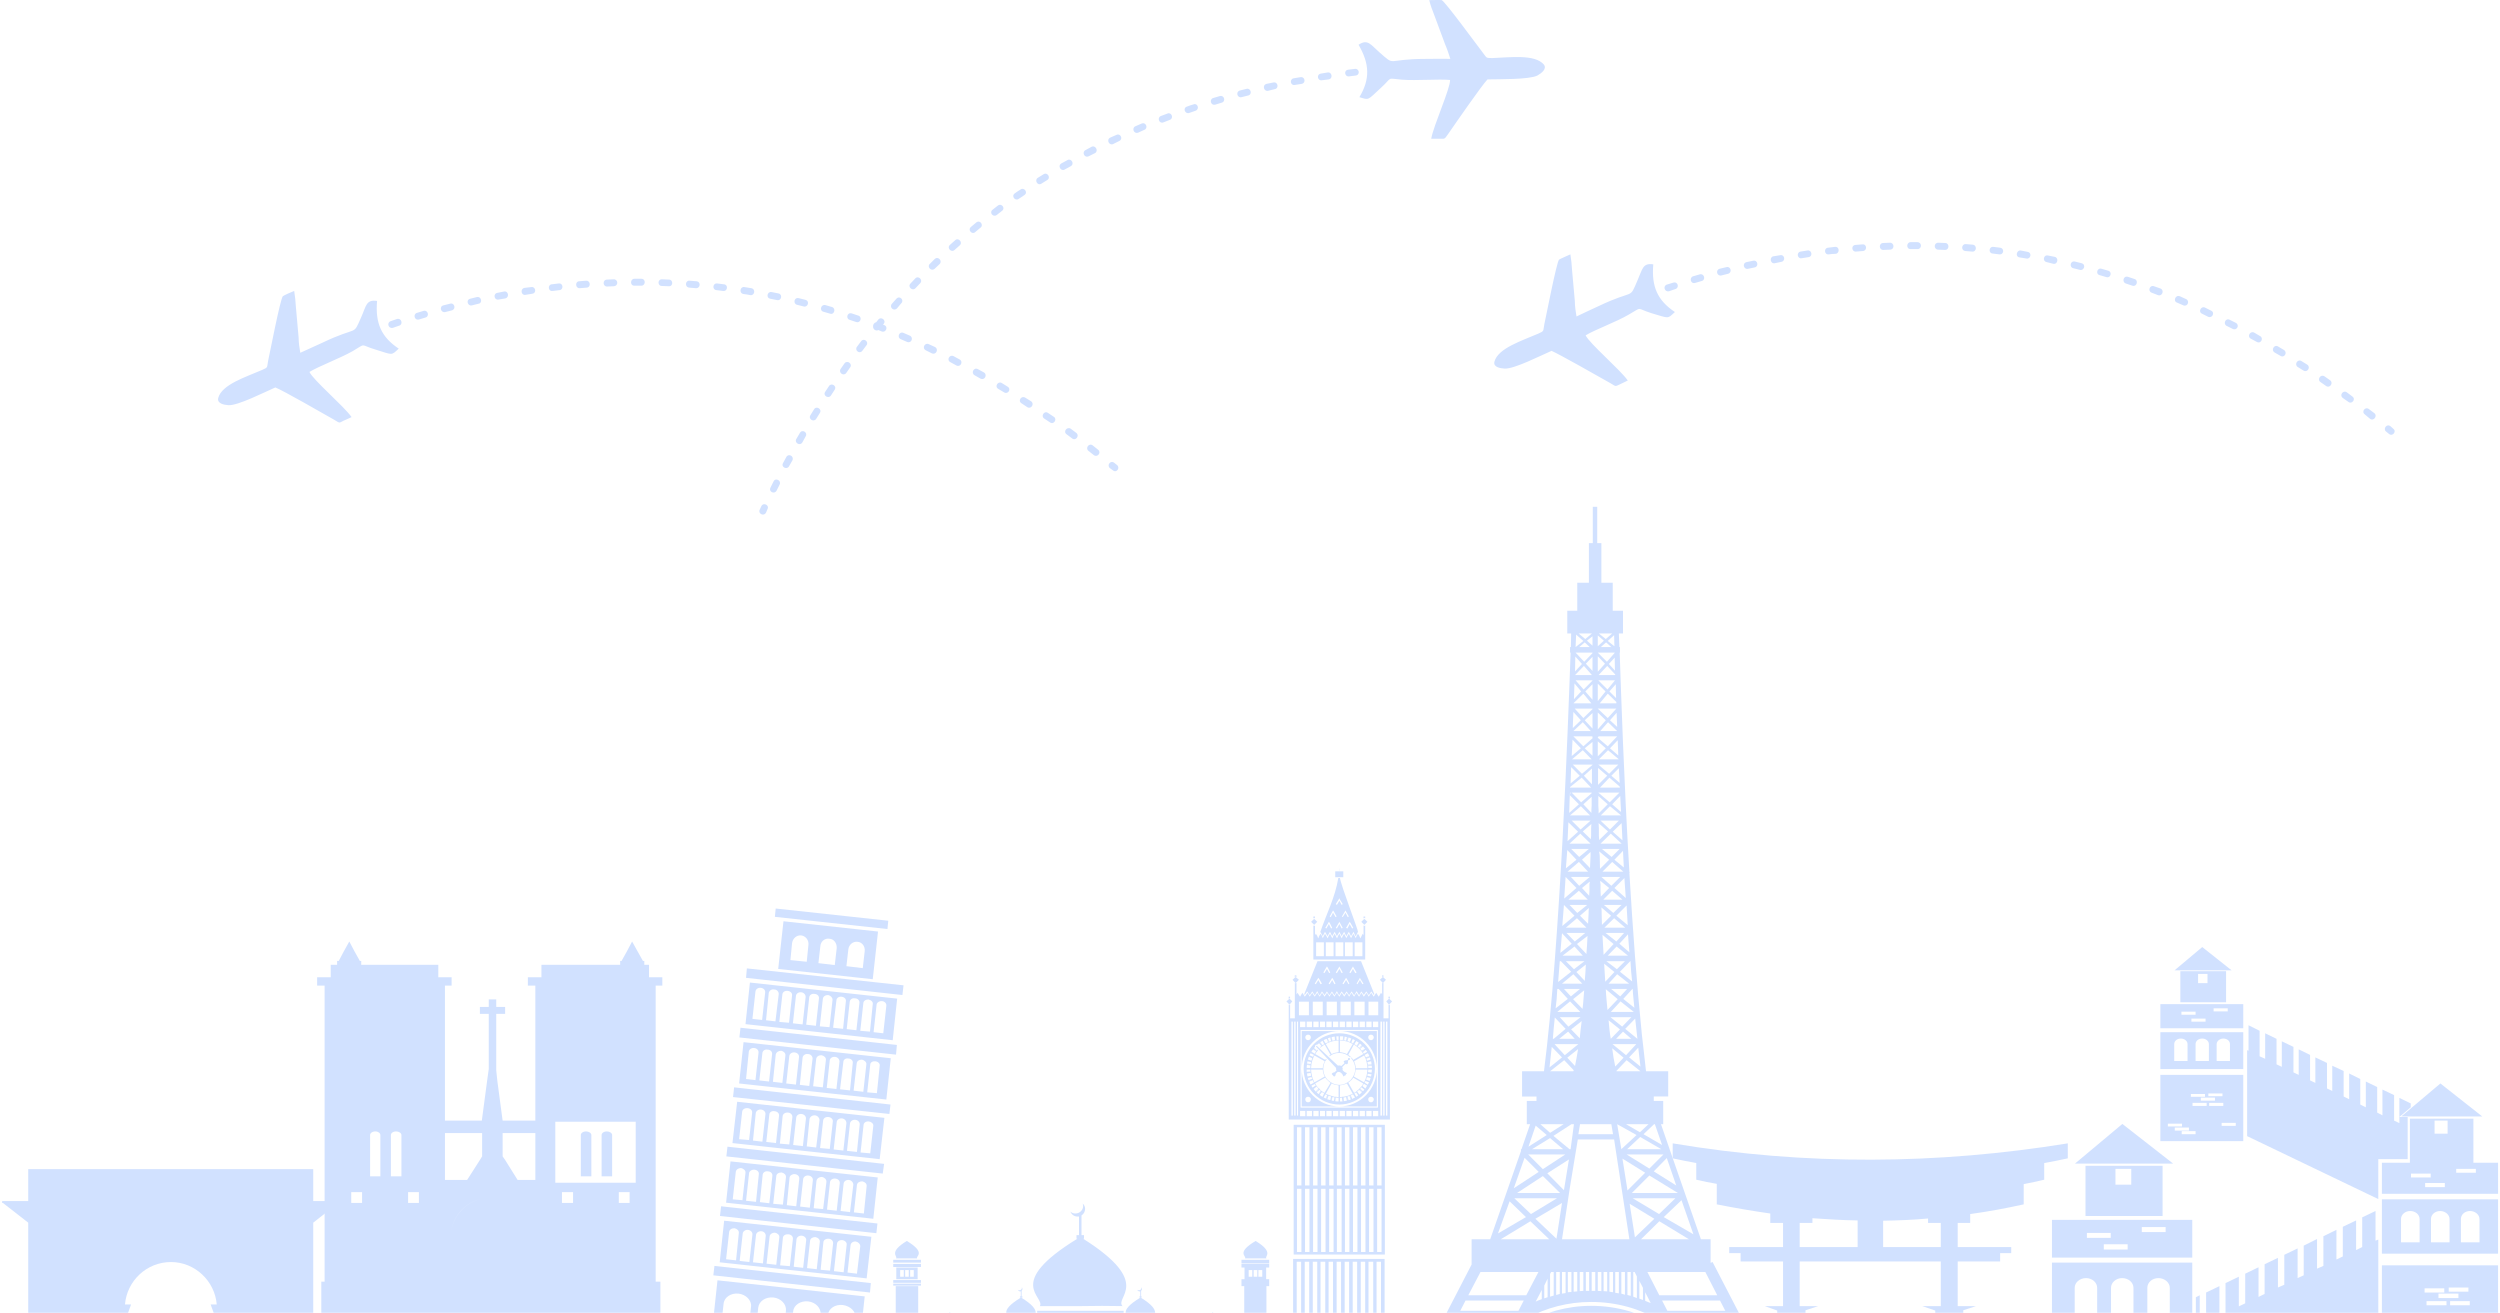 <svg width="299" height="157" viewBox="0 0 299 157" fill="none" xmlns="http://www.w3.org/2000/svg">
<path fill-rule="evenodd" clip-rule="evenodd" d="M37.463 148.817V149.614V156.08V156.61V157.671V168.316V171.898L38.756 173.654H35.141H29.604H24.796L25.857 171.898H25.89V157.936L25.193 156.014H27.68H26.885H25.923C25.691 153.195 23.304 150.94 20.452 150.94C17.534 150.94 15.179 153.195 14.948 156.014H13.986H13.157H15.677L14.98 157.936V171.898H15.014L16.273 173.654H11.332H5.994H2.346L3.375 171.898V168.316V157.671V156.61V156.08V149.614V148.817V146.53V146.231L0.357 143.877H0.258V143.777V143.645H3.375V141.357V140.728V140.196V139.832H37.463V140.196V140.728V141.357V143.645H40.613V143.712V143.877H40.447L37.463 146.231V146.53V148.817Z" fill="#D1E1FF"/>
<path fill-rule="evenodd" clip-rule="evenodd" d="M38.429 153.788V157.435V157.734V158.032H38.66V164.133V164.531V166.82V167.217V172.689V173.385V173.649H78.551V173.385V172.689V167.217V166.82V164.531V164.133V158.031H78.982V157.734V157.435V153.788V153.29H78.419V149.875V141.584V141.054V133.626V133.095V117.875H79.214V116.88H77.623V115.388H77.059V114.925H76.893L76.263 113.797L75.6 112.603L74.97 113.797L74.339 114.925H74.173V115.388H64.756V116.88H63.132V117.875H64.027V133.095V133.626V134.024H60.114L59.483 129.282L59.351 128.022V121.257H60.412V120.428H59.351V119.532H58.455V120.428H57.395V121.257H58.455V127.856L58.257 129.281L57.627 134.024H53.216V133.626V133.094V117.875H54.013V116.88H52.42V115.388H43.202V114.924H43.036L42.406 113.797L41.776 112.603L41.113 113.797L40.516 114.924H40.317V115.388H39.554V116.88H37.93V117.875H38.824V133.094V133.626V141.054V141.584V149.874V153.29H38.427V153.788H38.429ZM53.218 135.517H57.661V138.303L57.396 138.733L55.87 141.121H53.218V141.054V135.517ZM60.115 135.517H64.028V141.054V141.121H61.905L60.413 138.733L60.115 138.303V135.517ZM53.914 147.719C54.047 145.332 55.904 143.442 58.258 143.277C55.904 143.442 54.047 145.365 53.914 147.719ZM76.031 141.453H66.415V141.055V134.157H76.031V141.055V141.453ZM72.583 135.318C72.914 135.318 73.212 135.517 73.212 135.748V140.689H71.953V135.748C71.953 135.517 72.218 135.318 72.583 135.318ZM70.096 135.318C70.427 135.318 70.726 135.517 70.726 135.748V140.689H69.466V135.748C69.466 135.517 69.731 135.318 70.096 135.318ZM74.008 143.873H75.302V142.58H74.008V143.873ZM67.211 143.873H68.537V142.58H67.211V143.873ZM47.382 135.318C47.713 135.318 48.011 135.517 48.011 135.748V140.689H46.751V135.748C46.751 135.517 47.017 135.318 47.382 135.318ZM44.894 135.318C45.226 135.318 45.491 135.517 45.491 135.748V140.689H44.264V135.748C44.264 135.517 44.529 135.318 44.894 135.318ZM48.807 143.873H50.101V142.58H48.807V143.873ZM42.009 143.873H43.303V142.58H42.009V143.873ZM76.131 172.689H75.236V163.934C75.236 161.249 71.29 159.06 71.29 159.06C71.29 159.06 67.343 161.249 67.343 163.934V172.689H66.05V167.217V166.82V164.531V164.133V158.031H76.131V164.133V164.531V166.819V167.217V172.689ZM63.63 172.689H62.602V163.934C62.602 161.249 58.656 159.06 58.656 159.06C58.656 159.06 54.71 161.249 54.71 163.934V172.689H53.582V167.217V166.82V164.531V164.133V158.031H63.63V164.133V164.531V166.819V167.217V172.689ZM51.129 172.689H50.001V163.934C50.001 161.249 46.055 159.06 46.055 159.06C46.055 159.06 42.109 161.249 42.109 163.934V172.689H41.114V167.217V166.82V164.531V164.133V158.031H51.128V164.133V164.531V166.819V167.217L51.129 172.689Z" fill="#D1E1FF"/>
<path fill-rule="evenodd" clip-rule="evenodd" d="M204.755 171.297H205.418L200.411 161.615C197.792 159.094 194.21 157.57 190.298 157.57C186.716 157.57 183.466 158.863 180.946 160.985L175.607 171.298H176.569V173.652H163.969V171.298H165.626L176.005 151.237V148.219H178.227L181.907 137.674V137.442H181.974L183.002 134.457H182.605V131.672H183.765V131.142H182.04V128.124H184.66C186.617 112.805 187.545 86.476 187.844 78.054H187.777V77.391H187.877L187.91 75.766H187.446V73.046H188.64V69.696H190.033V64.955H190.497V60.611H191.028V64.955H191.525V69.696H192.884V73.046H194.111V75.765H193.614L193.68 77.39H193.747V78.053H193.714C193.88 82.795 194.211 93.273 194.875 104.282L194.907 104.381L194.875 104.414C195.272 111.08 195.769 117.878 196.366 123.714C196.531 125.305 196.73 126.731 196.863 128.123H199.516V131.141H197.792V131.671H198.92V134.456H198.655L199.683 137.441L203.43 148.219H204.589V151.037L204.822 150.937L215.366 171.297H217.356V173.651H204.756L204.755 171.297ZM179.156 147.522L182.505 145.565L180.549 143.675L179.156 147.522ZM181.047 142.117L184.03 140.161L182.34 138.47L181.047 142.117ZM182.804 137.144L184.992 135.75L183.666 134.624L182.804 137.144ZM197.924 134.456H197.824L196.564 135.65L198.786 136.943L197.924 134.456ZM199.349 138.503L197.792 140.094L200.477 141.785L199.349 138.503ZM201.108 143.544L198.985 145.565L202.533 147.622L201.108 143.544ZM190.396 75.765L189.6 76.428L188.805 75.765H190.396ZM189.369 76.66L188.44 77.39L188.506 75.897L189.369 76.66ZM188.872 77.39L189.534 76.826L190.132 77.39H188.872ZM189.8 76.627L190.463 76.097V76.13V76.163V76.328V76.362V76.56V76.594V76.826V76.892V77.223L189.8 76.627ZM190.463 78.119L189.468 79.147L188.44 78.053H190.463V78.119ZM189.203 79.412L188.374 80.308L188.407 78.517L189.203 79.412ZM188.374 80.739L189.435 79.644L190.396 80.739H188.374ZM189.667 79.38L190.463 78.551V80.241L189.667 79.38ZM190.463 81.402L189.402 82.463L188.44 81.369H190.463V81.402ZM189.103 82.695L188.242 83.624L188.307 81.733L189.103 82.695ZM188.208 84.088L189.369 82.961L190.33 84.121H188.208V84.088H188.208ZM189.601 82.695L190.464 81.833V83.69L189.601 82.695ZM190.463 84.818L189.369 85.878L188.34 84.751H190.463V84.818ZM189.071 86.144L188.109 87.072V86.874L188.175 85.149L189.071 86.144ZM188.175 87.437L189.302 86.376L190.264 87.437H188.175ZM189.535 86.144L190.463 85.282V87.138L189.535 86.144ZM190.463 88.299L189.369 89.261L188.175 88.067H190.396L190.463 88.1V88.299ZM189.071 89.493L187.976 90.422L188.076 88.465L189.071 89.493ZM188.009 90.819L189.302 89.725L190.364 90.819H188.009ZM189.535 89.493L190.463 88.73V89.526V89.659V89.891V89.991V90.256V90.389L189.535 89.493ZM191.094 88.2L191.193 88.067H193.414L192.287 89.261L191.094 88.233V88.2ZM190.463 91.483L189.203 92.543L188.109 91.449H190.463V91.483ZM188.938 92.776L187.844 93.704L187.91 91.748L188.938 92.776ZM187.777 94.135L189.17 93.008L190.298 94.201H187.777V94.135H187.777ZM189.435 92.776L190.396 91.913V92.112V92.377V92.61V92.942V93.174V93.505V93.77V93.803L189.435 92.776ZM190.364 94.865L189.103 95.959L187.976 94.799H190.364V94.865ZM188.839 96.191L187.678 97.219L187.745 95.097L188.839 96.191ZM187.777 97.518L189.071 96.424L190.165 97.518H187.777ZM189.369 96.191L190.363 95.296V95.495V95.66V96.158V96.357L190.33 96.887V97.053V97.219L189.369 96.191ZM187.844 94.799L187.744 95.097L187.777 94.799H187.844ZM190.231 98.147L189.038 99.209L187.976 98.147H190.231ZM188.739 99.474L187.479 100.601L187.579 98.347L188.739 99.474ZM187.712 100.9L189.005 99.706L190.231 100.9H187.712ZM189.302 99.441L190.331 98.546L190.298 99.109V99.209V99.905V99.971L190.264 100.369L189.302 99.441ZM190.032 101.53L188.872 102.492L187.91 101.53H190.032ZM188.54 102.824L187.28 103.852L187.446 101.663L188.54 102.824ZM187.479 104.249L188.839 103.088L189.934 104.249H187.479ZM189.203 102.824L190.231 101.894V102.326L190.165 103.818L189.203 102.824ZM190.132 104.88L188.872 105.94L187.877 104.88H190.132ZM188.54 106.205L187.081 107.466L187.247 104.88L188.54 106.205ZM187.579 107.598L188.838 106.537L189.9 107.598H187.579ZM189.203 106.205L190.132 105.442V105.576L190.098 105.741V106.404V106.603L190.065 107.133L189.203 106.205ZM189.834 108.227L188.64 109.189L187.712 108.227H189.834ZM188.307 109.521L186.849 110.748L187.047 108.227L188.307 109.521ZM187.28 110.947L188.607 109.82L189.734 110.947H187.28ZM188.971 109.521L190.032 108.594L189.999 108.959V109.223L189.933 110.483L188.971 109.521ZM189.601 111.577L188.341 112.605L187.347 111.577H189.601ZM187.976 112.87L186.616 113.965L186.815 111.61L187.976 112.87ZM186.881 114.296L188.307 113.202L189.302 114.296H186.881ZM188.606 112.903L189.866 111.942C189.833 112.638 189.8 113.4 189.734 114.097L188.606 112.903ZM189.501 114.96L188.242 115.92L187.28 114.96H189.501ZM187.91 116.22L186.352 117.446C186.418 116.65 186.484 115.788 186.55 114.96H186.683L187.91 116.22ZM186.815 117.645L188.175 116.518L189.236 117.645H186.815ZM188.54 116.253L189.667 115.357C189.634 116.021 189.601 116.683 189.535 117.314L188.54 116.253ZM188.971 118.275L187.877 119.17L187.047 118.275H188.971ZM187.512 119.469L186.054 120.596C186.153 119.867 186.22 119.072 186.252 118.275H186.418L187.512 119.469ZM186.252 121.028L187.777 119.768L189.005 121.028H186.252ZM188.141 119.502L189.468 118.442C189.402 119.17 189.369 119.967 189.269 120.662L188.141 119.502ZM189.038 121.658L187.579 122.785L186.551 121.658H189.038ZM187.247 123.05L185.821 124.244H185.721C185.788 123.415 185.854 122.553 185.953 121.691L187.247 123.05ZM186.484 124.244L187.545 123.383L188.341 124.244H186.484ZM187.91 123.117L189.17 122.121C189.07 122.819 189.005 123.549 188.938 124.178L187.91 123.117ZM188.773 124.875L187.147 126.201L185.92 124.875H188.773ZM186.815 126.465L185.323 127.66C185.39 126.863 185.522 126.034 185.589 125.206L186.815 126.465ZM185.39 128.123L187.08 126.797L188.208 127.991V128.024L188.175 128.123H185.39ZM187.446 126.499L188.739 125.47C188.606 126.201 188.506 126.897 188.374 127.494L187.446 126.499ZM191.226 75.765L192.054 76.428L192.817 75.765H191.226ZM192.287 76.66L193.083 77.291L193.049 75.964L192.287 76.66ZM192.718 77.39L192.087 76.826L191.458 77.39H192.718ZM191.822 76.627L191.094 75.997V76.13V76.163V76.329V76.362V76.561V76.594V76.826V76.893V77.291L191.822 76.627ZM191.094 78.053L192.187 79.147L193.116 78.086V78.053H191.094ZM192.42 79.412L193.149 80.208L193.116 78.65L192.42 79.412ZM193.182 80.672L192.222 79.644L191.193 80.739H193.182V80.672ZM191.955 79.38L191.094 78.484V80.341L191.955 79.38ZM191.159 81.369L192.254 82.463L193.149 81.369H191.159ZM192.486 82.695L193.282 83.491L193.248 81.833L192.486 82.695ZM193.314 83.955L192.287 82.961L191.326 84.121H193.314V83.955ZM192.021 82.695L191.094 81.767V83.856L192.021 82.695ZM191.094 84.751L192.287 85.879L193.314 84.751H191.094ZM192.553 86.144L193.414 86.94L193.347 85.249L192.553 86.144ZM193.414 87.437L192.321 86.376L191.392 87.437H193.414ZM192.054 86.144L191.094 85.215V87.238L192.054 86.144ZM192.553 89.493L193.547 90.356L193.48 88.532L192.553 89.493ZM193.581 90.786L192.321 89.726L191.226 90.819H193.581V90.786ZM192.054 89.493L191.094 88.664V89.526V89.659V89.891V89.991V90.256V90.422V90.455L192.054 89.493ZM191.159 91.449L192.453 92.543L193.547 91.449H191.159ZM192.718 92.776L193.713 93.638L193.613 91.88L192.718 92.776ZM193.713 94.069L192.486 93.008L191.359 94.201H193.747L193.713 94.069ZM192.221 92.776L191.127 91.847V92.113V92.378V92.61V92.942V93.174V93.506V93.771V93.87L192.221 92.776ZM191.159 94.799L192.52 95.959L193.68 94.799H191.159ZM192.817 96.191L193.879 97.12L193.779 95.197L192.817 96.191ZM193.879 97.518L192.553 96.424L191.458 97.518H193.879ZM192.287 96.191L191.159 95.197V95.495V95.66V96.158V96.357L191.193 96.887V97.053V97.285L192.287 96.191ZM191.425 98.147L192.553 99.209L193.614 98.147H191.425ZM192.884 99.474L194.045 100.502L193.945 98.446L192.884 99.474ZM193.945 100.9L192.652 99.706L191.425 100.9H193.945ZM192.321 99.441L191.193 98.446L191.226 99.109V99.209V99.905V99.971L191.26 100.469L192.321 99.441ZM191.591 101.53L192.752 102.492L193.713 101.53H191.591ZM193.083 102.824L194.21 103.752L194.111 101.762L193.083 102.824ZM194.144 104.249L192.817 103.088L191.657 104.249H194.144ZM192.453 102.824L191.26 101.828L191.326 102.326L191.359 103.918L192.453 102.824ZM191.524 104.88L192.718 105.94L193.779 104.88H191.524ZM193.083 106.205L194.442 107.4L194.277 105.012L193.083 106.205ZM194.044 107.598L192.817 106.537L191.756 107.598H194.044ZM192.453 106.205L191.392 105.343V105.575L191.425 105.741V106.404V106.603L191.458 107.233L192.453 106.205ZM191.822 108.227L192.95 109.189L193.945 108.227H191.822ZM193.314 109.521L194.675 110.649L194.541 108.294L193.314 109.521ZM194.376 110.947L193.049 109.82L191.888 110.947H194.376ZM192.685 109.521L191.524 108.527L191.557 108.958V109.223L191.591 110.616L192.685 109.521ZM192.021 111.577L193.314 112.605L194.243 111.577H192.021ZM193.68 112.87L194.874 113.898L194.707 111.743L193.68 112.87ZM194.707 114.296L193.347 113.202L192.287 114.296H194.707ZM192.983 112.903L191.657 111.809C191.689 112.638 191.756 113.434 191.789 114.197L192.983 112.903ZM192.121 114.96L193.381 115.92L194.343 114.96H192.121ZM193.746 116.22L195.205 117.381C195.105 116.551 195.039 115.788 195.006 114.96H194.973L193.746 116.22ZM194.84 117.645L193.414 116.518L192.387 117.645H194.84ZM193.083 116.253L191.856 115.258C191.889 115.988 191.955 116.716 191.989 117.414L193.083 116.253ZM192.685 118.275L193.779 119.17L194.608 118.275H192.685ZM194.144 119.469L195.47 120.53C195.404 119.768 195.305 119.038 195.271 118.275H195.239L194.144 119.469ZM195.404 121.028L193.812 119.768L192.651 121.028H195.404ZM193.48 119.502L192.054 118.309C192.087 119.171 192.187 120.001 192.254 120.795L193.48 119.502ZM192.619 121.658L194.012 122.785L195.106 121.658H192.619ZM194.376 123.05L195.834 124.244C195.735 123.448 195.669 122.619 195.569 121.823L194.376 123.05ZM195.105 124.244L194.111 123.383L193.282 124.244H195.105ZM193.746 123.117L192.387 122.023C192.453 122.785 192.519 123.549 192.651 124.244L193.746 123.117ZM192.851 124.875L194.475 126.201L195.702 124.875H192.851ZM194.84 126.465L196.2 127.56C196.134 126.83 196.001 126.068 195.934 125.305L194.84 126.465ZM196.2 128.123L194.541 126.797L193.315 128.09L193.348 128.123H196.2ZM194.177 126.499L192.817 125.371C192.917 126.201 193.049 126.929 193.182 127.56L194.177 126.499ZM183.234 137.441H186.948L185.39 136.115L183.234 137.441ZM187.014 134.456L185.39 135.485L184.229 134.456H187.014ZM185.787 135.851L187.943 134.457H188.242L187.844 137.441H187.712L185.787 135.851ZM196.167 135.982L194.608 137.441H198.687L196.167 135.982ZM194.475 134.456L196.134 135.418L197.161 134.456H194.475ZM195.735 135.75L193.414 134.456L193.912 137.441L195.735 135.75ZM181.443 142.68H186.584L184.527 140.658L181.443 142.68ZM187.213 138.071L184.527 139.83L182.77 138.071H187.213ZM185.058 140.327L187.645 138.669L187.047 142.349L185.058 140.327ZM197.262 140.591L195.172 142.68H200.676L197.262 140.591ZM194.541 138.071L197.261 139.763L198.952 138.071H194.541ZM196.763 140.26L194.045 138.569L194.608 142.117L194.641 142.383L196.763 140.26ZM198.455 146.063L196.266 148.219H202.002L198.455 146.063ZM195.271 143.311L198.423 145.201L200.378 143.311H195.271ZM197.857 145.765L194.907 143.974L195.537 147.986L197.857 145.765ZM179.487 148.219H185.29L183.035 146.064L179.487 148.219ZM186.22 143.311L183.101 145.201L181.113 143.311H186.22ZM183.633 145.765L186.816 143.874L186.153 148.152L183.633 145.765ZM196.763 154.552V155.58C196.995 155.68 197.229 155.779 197.427 155.845L196.763 154.552ZM196.498 155.48V154.022L196.068 153.193V155.315L196.498 155.48ZM195.769 155.248V152.662L195.504 152.132H195.338V155.082L195.769 155.248ZM195.039 154.982V152.132H194.641V154.883L195.039 154.982ZM194.343 154.85V152.132H193.912V154.718L194.343 154.85ZM193.614 154.685V152.132H193.182V154.619L193.614 154.685ZM192.917 154.552V152.132H192.486V154.486L192.917 154.552ZM192.221 154.452V152.132H191.79V154.42L192.221 154.452ZM191.524 154.42V152.132H191.094V154.387L191.524 154.42ZM190.795 154.387V152.132H190.364V154.387L190.795 154.387ZM190.066 154.387V152.132H189.667V154.387L190.066 154.387ZM189.369 154.387V152.132H188.938V154.42L189.369 154.387ZM188.64 154.452V152.132H188.208V154.486L188.64 154.452ZM187.943 154.519V152.132H187.512V154.552L187.943 154.519ZM187.247 154.652V152.132H186.816V154.718L187.247 154.652ZM186.55 154.751V152.132H186.119V154.883L186.55 154.751ZM185.821 154.95V152.132H185.522L185.389 152.364V155.082L185.821 154.95ZM185.092 155.149V152.927L184.693 153.757V155.282L185.092 155.149ZM206.546 170.535L208.269 168.347L204.555 166.688L206.546 170.535ZM208.899 167.617L210.59 165.528H204.257L208.899 167.617ZM211.221 166.158L209.763 168.015L212.912 169.374L211.221 166.158ZM209.132 168.744L207.11 171.297H213.874L213.576 170.701L209.132 168.744ZM203.429 164.533L205.352 163.174L202.169 162.046L203.429 164.533ZM206.115 162.675L207.905 161.449H202.799L206.115 162.675ZM208.867 161.581L206.91 162.941L210.16 164.102L208.867 161.581ZM206.115 163.472L204.092 164.897H210.027L206.115 163.472ZM202.169 160.819H207.772L204.092 159.492L202.169 160.819ZM201.373 160.555L203.295 159.227L200.08 158.067L201.373 160.555ZM204.092 158.664L205.982 157.371H200.477L204.092 158.664ZM206.777 157.635L204.888 158.962L208.071 160.123L206.777 157.635ZM199.416 156.773H206.347L205.715 155.546H198.786L199.416 156.773ZM174.414 170.601L172.657 168.347L176.47 166.688L174.414 170.601ZM172.026 167.617L170.368 165.528H176.702L172.026 167.617ZM169.771 166.192L171.164 168.015L168.146 169.342L169.771 166.192ZM171.795 168.744L173.851 171.297H167.152L167.45 170.668L171.795 168.744ZM177.565 164.566L175.608 163.174L178.858 162.013L177.565 164.566ZM174.811 162.675L173.054 161.449H178.161L174.811 162.675ZM172.159 161.615L174.05 162.941L170.867 164.102L172.159 161.615ZM174.811 163.472L176.867 164.897H170.898L174.811 163.472ZM178.792 160.819H173.187L176.868 159.492L178.792 160.819ZM205.385 154.917H198.455L197.029 152.132H203.96L205.385 154.917ZM179.586 160.588L177.631 159.227L180.946 158.067L179.586 160.588ZM176.867 158.664L174.978 157.371H180.449L176.867 158.664ZM174.182 157.669L176.072 158.962L172.922 160.09L174.182 157.669ZM181.61 156.773H174.646L175.276 155.546H182.24L181.61 156.773ZM182.539 154.917H175.607L177.066 152.132H183.997L182.539 154.917ZM188.706 136.282H193.049L194.874 148.219H186.815L187.744 142.117L188.706 136.282ZM192.917 135.651H188.773L188.971 134.457H192.718L192.917 135.651ZM184.395 155.38V154.286L183.666 155.68C183.898 155.546 184.13 155.48 184.395 155.38ZM198.886 158.631L198.522 157.934C196.1 156.508 193.314 155.714 190.298 155.714C187.545 155.714 184.926 156.409 182.671 157.636L182.339 158.3C184.693 156.973 187.412 156.177 190.298 156.177C193.48 156.177 196.366 157.072 198.886 158.631Z" fill="#D1E1FF"/>
<path fill-rule="evenodd" clip-rule="evenodd" d="M129.347 145.366V147.72H129.646V148.152H129.546C138.001 153.491 133.26 155.148 134.254 156.21C132.63 156.176 131.005 156.176 129.347 156.21H124.373C125.003 155.049 120.096 153.523 128.85 148.152H128.75V147.72H129.049V145.499C128.983 145.499 128.917 145.499 128.85 145.499C128.485 145.499 128.154 145.266 128.021 144.902C128.187 145.068 128.386 145.134 128.618 145.134C129.115 145.134 129.546 144.736 129.546 144.238C129.546 144.138 129.513 144.006 129.48 143.94C129.679 144.106 129.778 144.337 129.778 144.571C129.778 144.902 129.612 145.2 129.347 145.366ZM112.834 158.265C112.933 158.067 112.137 157.833 113.596 156.939C114.989 157.833 114.226 158.1 114.392 158.265C113.861 158.265 113.364 158.265 112.834 158.265ZM112.768 159.79H114.359V158.927H112.768V159.79ZM113.066 159.592H113.364V159.093H113.066V159.592ZM113.795 159.592H114.06V159.093H113.795V159.592ZM113.431 159.592H113.696V159.093H113.431V159.592ZM112.568 158.829H114.591V158.663H112.568V158.829ZM112.568 158.531H114.591V158.365H112.568V158.531ZM112.568 160.055H114.591V159.923H112.568V160.055ZM112.568 160.254H114.591V160.122H112.568V160.254ZM112.734 160.287H114.392V164.4H112.734V160.287ZM114.392 164.666V168.214H112.734V164.666H114.392ZM114.392 168.478V170.668H116.348V160.521L119.631 159.857V170.668H119.763V158.067H120.195V157.934H124.042V156.773H134.388V157.735V157.933H138.366V158.067H138.698V170.668H138.897V159.691L142.08 160.587V170.668H144.235V168.478H145.86V170.668H148.811V167.119H151.465V170.668H154.846V171.562H103.648V170.668H107.13V167.119H109.816V170.668H112.734V168.478H114.392ZM109.683 150.505C109.517 150.207 110.811 149.843 108.456 148.418C106.169 149.809 107.429 150.24 107.163 150.505C107.992 150.505 108.854 150.505 109.683 150.505ZM109.75 152.992H107.196V151.599H109.75V152.992ZM109.285 152.694H108.854V151.899H109.285V152.694ZM108.092 152.694H107.661V151.899H108.092V152.694ZM108.689 152.694H108.258V151.899H108.689V152.694ZM110.147 151.534H106.832V151.169H110.147V151.534ZM110.147 151.004H106.832V150.672H110.147V151.004ZM110.147 153.424H106.832V153.093H110.147V153.424ZM110.147 153.755H106.832V153.523H110.147V153.755ZM154.846 173.65H103.648V171.861H154.846V173.65ZM109.816 153.822H107.131V160.486H109.816V153.822ZM148.911 150.505C149.11 150.207 147.784 149.843 150.171 148.418C152.458 149.809 151.199 150.24 151.465 150.505C150.603 150.505 149.773 150.505 148.911 150.505ZM151.432 152.992V151.599H151.796V151.169H148.48V151.599H148.845V152.992H148.48V153.391V153.424V153.822H148.811V160.486H151.465V153.822H151.796V153.424V153.391V152.992H151.432ZM149.342 152.694H149.773V151.899H149.342V152.694ZM150.503 152.694H150.967V151.899H150.503V152.694ZM149.938 152.694H150.371V151.899H149.938V152.694ZM148.48 151.102H151.796V150.672H148.48V151.102ZM151.465 160.918V166.654H148.811V160.918H151.465ZM124.672 170.668H133.791V158.63H124.672V170.668ZM145.794 158.265C145.695 158.067 146.49 157.833 145.032 156.939C143.606 157.833 144.401 158.1 144.236 158.265C144.766 158.265 145.263 158.265 145.794 158.265ZM145.861 159.79H144.269V158.927H145.861V159.79ZM145.529 159.592H145.263V159.093H145.529V159.592ZM144.832 159.592H144.568V159.093H144.832V159.592ZM145.164 159.592H144.899V159.093H145.164V159.592ZM146.059 158.862H144.037V158.663H146.059V158.862ZM146.059 158.531H144.037V158.365H146.059V158.531ZM146.059 160.055H144.037V159.89H146.059V160.055ZM146.059 160.287H145.861V164.4H144.236V160.287H144.037V160.122H146.059V160.287ZM144.236 164.666V168.214H145.861V164.666H144.236ZM107.131 160.918V166.654H109.816V160.918H107.131ZM118.736 167.218V169.672L117.046 169.705V167.417C117.046 166.986 117.841 166.29 117.874 166.29C117.907 166.29 118.736 166.787 118.736 167.218ZM118.736 163.107V165.527L117.046 165.726V163.305C117.046 162.84 117.841 162.145 117.874 162.145C117.907 162.111 118.736 162.609 118.736 163.107ZM139.858 167.218V169.672L141.55 169.705V167.417C141.55 166.986 140.721 166.29 140.688 166.29C140.655 166.29 139.858 166.787 139.858 167.218ZM139.858 163.107V165.527L141.55 165.726V163.305C141.55 162.84 140.721 162.145 140.688 162.145C140.655 162.111 139.858 162.609 139.858 163.107ZM134.884 157.735C135.084 157.37 133.492 156.939 136.41 155.181H136.377H136.278V155.049H136.377V154.452C136.344 154.452 136.311 154.452 136.278 154.452C136.178 154.452 136.045 154.352 136.012 154.252C136.045 154.285 136.145 154.319 136.212 154.319C136.377 154.319 136.51 154.186 136.51 154.053C136.51 154.021 136.51 153.988 136.477 153.954C136.543 153.988 136.576 154.053 136.576 154.153C136.576 154.252 136.543 154.318 136.477 154.386V155.048H136.543V155.181H136.477H136.411C139.196 156.873 137.737 157.403 138.002 157.734L134.884 157.735ZM130.077 163.637V165.527H132V163.571C132 162.444 129.381 160.918 129.248 160.918C129.115 160.918 126.495 162.444 126.495 163.571V165.527H128.386V163.637C128.386 163.305 129.182 162.84 129.248 162.84C129.28 162.841 130.077 163.306 130.077 163.637ZM130.077 167.847V169.705H128.385V167.847C128.385 167.483 129.181 167.019 129.247 167.019C129.28 167.019 130.077 167.483 130.077 167.847ZM132 166.191H126.495V169.705H125.7V159.625H132.763V169.705H132V166.191ZM121.323 164.068H121.986V165.328H121.323V164.068ZM121.323 168.445H121.986V169.705H121.323V168.445ZM136.543 168.445H137.206V169.705H136.543V168.445ZM136.543 164.068H137.206V165.328H136.543V164.068ZM120.726 158.729H121.323V159.625H120.726V158.729ZM137.305 158.729H137.935V159.625H137.305V158.729ZM136.31 158.729H136.907V159.625H136.31V158.729ZM135.282 158.729H135.88V159.625H135.282V158.729ZM122.781 158.729H123.379V159.625H122.781V158.729ZM121.754 158.729H122.351V159.625H121.754V158.729ZM135.648 166.091H136.575C136.377 166.191 136.178 166.356 136.078 166.422C135.88 166.587 135.615 166.887 135.615 167.185V169.838H138.168V167.185C138.168 166.887 137.869 166.587 137.67 166.422C137.604 166.356 137.372 166.191 137.173 166.091H138.168V165.826H135.648V166.091ZM120.394 161.581H121.522C121.323 161.681 120.958 161.979 120.859 162.046C120.659 162.212 120.361 162.509 120.361 162.808V165.46H122.914V162.808C122.914 162.509 122.616 162.212 122.417 162.046C122.317 161.946 121.986 161.68 121.754 161.581H122.915V161.316H120.394V161.581H120.394ZM120.394 166.091H121.356C121.156 166.191 120.925 166.356 120.859 166.422C120.659 166.587 120.361 166.887 120.361 167.185V169.838H122.914V167.185C122.914 166.887 122.649 166.587 122.417 166.422C122.351 166.356 122.152 166.191 121.953 166.091H122.915V165.826H120.394V166.091H120.394ZM135.581 161.581H136.775C136.543 161.681 136.178 161.946 136.111 162.046C135.88 162.212 135.615 162.509 135.615 162.808V165.46H138.168V162.808C138.168 162.509 137.869 162.212 137.67 162.046C137.571 161.979 137.206 161.68 137.007 161.581H138.068V161.316H135.581V161.581ZM122.184 153.954C122.251 153.988 122.284 154.053 122.284 154.153C122.284 154.252 122.251 154.318 122.184 154.386V155.048H122.284V155.181H122.184H122.118H122.085H121.986V155.048H122.085V154.451C122.052 154.451 122.019 154.451 121.986 154.451C121.886 154.451 121.787 154.352 121.72 154.252C121.787 154.285 121.853 154.318 121.919 154.318C122.085 154.318 122.217 154.186 122.217 154.053C122.218 154.021 122.218 153.988 122.184 153.954ZM122.118 155.181C124.904 156.873 123.478 157.403 123.71 157.734H120.593C120.825 157.37 119.2 156.939 122.118 155.181Z" fill="#D1E1FF"/>
<path fill-rule="evenodd" clip-rule="evenodd" d="M166.062 121.789H165.466V119.203V117.545L165.399 117.61L165.299 117.545V118.904L165.167 118.738L165.035 118.97L164.902 119.203L164.736 118.97L164.603 118.738L164.438 118.97L164.305 119.203L164.14 118.97L164.008 118.738L163.842 118.97L163.709 119.203L163.576 118.97L163.41 118.738L163.278 118.97L163.112 119.203L162.98 118.97L162.815 118.738L162.683 118.97L162.549 119.203L162.382 118.97L162.25 118.738L162.085 118.97L161.952 119.203L161.786 118.97L161.655 118.738L161.489 118.97L161.357 119.203L161.222 118.97L161.057 118.738L160.925 118.97L160.76 119.203L160.627 118.97L160.461 118.738L160.329 118.97L160.197 119.203L160.03 118.97L159.897 118.738L159.732 118.97L159.6 119.203L159.434 118.97L159.302 118.738L159.136 118.97L159.004 119.203L158.871 118.97L158.705 118.738L158.573 118.97L158.407 119.203L158.275 118.97L158.109 118.738L157.977 118.97L157.844 119.203L157.679 118.97L157.547 118.738L157.38 118.97L157.248 119.203L157.082 118.97L156.949 118.738L156.784 118.97L156.651 119.203L156.519 118.97L156.354 118.738L156.22 118.97L156.055 119.203L155.922 118.97L155.756 118.738L155.624 118.97L155.492 119.203L155.326 118.97L155.194 118.738L155.06 118.937V117.545L154.961 117.61L154.861 117.545V119.203V121.789H154.298V120.131L154.232 120.23L154.132 120.131V121.789V133.892H166.235V121.789V120.131L166.135 120.23L166.068 120.131V121.789H166.062ZM166.427 173.649H153.594V165.991H166.427V173.649ZM165.167 165.394V158.231H164.636V165.394H164.238V158.231H163.674V165.394H163.276V158.231H162.747V165.394H162.315V158.231H161.784V165.394H161.355V158.231H160.823V165.394H160.393V158.231H159.862V165.394H159.431V158.231H158.901V165.394H158.503V158.231H157.939V165.394H157.541V158.231H157.01V165.394H156.579V158.231H156.048V165.394H155.617V158.231H155.087V165.394H154.656V150.571H165.599V165.394H165.167ZM164.636 157.833H165.167V150.903H164.636V157.833ZM155.087 157.833H155.616V150.903H155.087V157.833ZM156.048 157.833H156.579V150.903H156.048V157.833ZM157.01 157.833H157.541V150.903H157.01V157.833ZM157.938 157.833H158.502V150.903H157.938V157.833ZM158.9 157.833H159.43V150.903H158.9V157.833ZM159.861 157.833H160.392V150.903H159.861V157.833ZM160.823 157.833H161.354V150.903H160.823V157.833ZM161.784 157.833H162.315V150.903H161.784V157.833ZM162.746 157.833H163.276V150.903H162.746V157.833ZM163.674 157.833H164.238V150.903H163.674V157.833ZM155.352 117.181L154.953 116.848L154.589 117.181L154.953 117.578L155.352 117.181ZM165.763 117.181L165.399 116.848L165.034 117.181L165.399 117.578L165.763 117.181ZM166.494 119.767L166.128 119.435L165.797 119.767L166.128 120.164L166.494 119.767ZM154.555 119.767L154.225 119.435L153.86 119.767L154.225 120.164L154.555 119.767ZM154.853 116.881V116.649H155.052V116.881L154.953 116.781L154.853 116.881ZM165.299 116.881V116.649H165.466V116.881L165.399 116.781L165.299 116.881ZM154.125 119.467V119.203H154.29V119.435L154.225 119.368L154.125 119.467ZM166.062 119.435V119.203H166.228V119.467L166.128 119.368L166.062 119.435ZM157.573 114.958L155.981 118.904L156.015 118.937L156.048 119.003L156.347 118.572L156.579 118.937L156.645 119.004L156.712 118.937L156.943 118.572L157.242 119.037L157.308 118.937L157.541 118.54L157.74 118.937L157.839 119.037L158.104 118.572L158.369 118.937L158.403 119.004L158.469 118.937L158.701 118.572L158.934 118.937L159 119.004L159.067 118.937L159.299 118.572L159.53 118.937L159.597 119.037L159.663 118.937L159.894 118.54L160.095 118.937L160.194 119.037L160.228 118.937L160.459 118.572L160.725 118.937L160.758 119.004L161.056 118.573L161.289 118.938L161.355 119.004L161.422 118.938L161.654 118.573L161.952 119.037L162.018 118.937L162.25 118.54L162.482 118.937L162.549 119.037L162.814 118.573L163.08 118.938L163.112 119.004L163.411 118.573L163.642 118.938L163.709 119.004L163.777 118.938L164.008 118.573L164.307 119.004L164.34 118.938L164.373 118.904L162.781 114.959H157.573V114.958ZM158.103 117.644L157.773 117.079L157.673 116.947L157.241 117.643L157.374 117.71L157.673 117.213L157.938 117.71L158.103 117.644ZM160.591 116.317L160.26 115.72L160.193 115.587L159.761 116.317L159.893 116.384L160.193 115.885L160.458 116.384L160.591 116.317ZM162.248 116.317L161.884 115.72L161.817 115.587L161.387 116.317L161.52 116.384L161.817 115.885L162.083 116.384L162.248 116.317ZM163.078 117.644L162.713 117.079L162.647 116.947L162.248 117.643L162.348 117.71L162.647 117.213L162.945 117.71L163.078 117.644ZM161.387 117.644L161.088 117.079L160.988 116.947L160.558 117.643L160.69 117.71L160.989 117.213L161.288 117.71L161.387 117.644ZM159.728 117.644L159.43 117.079L159.331 116.947L158.9 117.643L159.033 117.71L159.331 117.213L159.596 117.71L159.728 117.644ZM159.099 116.317L158.799 115.72L158.7 115.587L158.269 116.317L158.402 116.384L158.7 115.885L158.966 116.384L159.099 116.317ZM156.545 119.799H155.352V121.424H156.545V119.799ZM164.835 119.799H163.674V121.424H164.835V119.799ZM163.21 119.799H161.983V121.424H163.21V119.799ZM161.553 119.799H160.326V121.424H161.553V119.799ZM159.893 119.799H158.667V121.424H159.893V119.799ZM158.203 119.799H157.01V121.424H158.203V119.799ZM160.657 104.91H159.695V104.214H160.657V104.91ZM157.541 110.25L157.175 109.885L156.81 110.25L157.175 110.614L157.541 110.25ZM163.541 110.25L163.177 109.885L162.812 110.25L163.177 110.614L163.541 110.25ZM162.978 111.675L162.846 111.94L162.713 112.206H162.681L162.58 111.94L162.414 111.675L162.248 111.94L162.149 112.206L162.016 111.94L161.851 111.675L161.719 111.94L161.586 112.206L161.454 111.94L161.321 111.675L161.154 111.94L161.022 112.206L160.89 111.94L160.757 111.675L160.592 111.94L160.492 112.206H160.459L160.326 111.94L160.194 111.675L160.027 111.94L159.928 112.206H159.894L159.762 111.94L159.63 111.675L159.465 111.94L159.364 112.206H159.332L159.199 111.94L159.067 111.675L158.901 111.94L158.801 112.206H158.769L158.635 111.94L158.47 111.675L158.337 111.94L158.205 112.206L158.105 111.94L157.94 111.675L157.775 111.94L157.675 112.206H157.642L157.542 111.94L157.375 111.675L157.276 111.84V110.68L157.176 110.746L157.077 110.68V112.206V114.759H163.277V112.206V110.68L163.178 110.746L163.079 110.68V111.84L162.978 111.675ZM160.193 103.816C160.193 103.916 160.16 104.015 160.16 104.115H160.193C160.193 104.015 160.193 103.916 160.193 103.816ZM160.061 105.011C159.696 107.299 158.634 109.321 157.905 111.476V111.443L158.17 111.907L158.203 111.973L158.468 111.443L158.733 111.907L158.768 111.973L158.8 111.907L159.066 111.443L159.331 111.973L159.364 111.907L159.629 111.443L159.894 111.973L159.927 111.907L160.193 111.443L160.426 111.907L160.458 111.973L160.492 111.907L160.757 111.443L161.022 111.973L161.055 111.907L161.321 111.443L161.586 111.973L161.619 111.907L161.885 111.443L162.083 111.907L162.149 111.973L162.183 111.907L162.415 111.443C162.481 111.343 160.393 105.938 160.26 105.011H160.061ZM160.591 108.127L160.26 107.597L160.193 107.431L159.761 108.127L159.893 108.226L160.193 107.729L160.458 108.226L160.591 108.127ZM159.331 110.979L159.033 110.382L158.934 110.25L158.502 110.979L158.634 111.046L158.934 110.514L159.199 111.046L159.331 110.979ZM160.591 110.979L160.26 110.382L160.193 110.25L159.761 110.979L159.893 111.046L160.193 110.514L160.458 111.046L160.591 110.979ZM161.851 110.979L161.52 110.382L161.42 110.25L160.988 110.979L161.154 111.046L161.42 110.514L161.718 111.046L161.851 110.979ZM159.861 109.619L159.53 109.022L159.43 108.89L159.033 109.619L159.165 109.685L159.43 109.155L159.728 109.685L159.861 109.619ZM161.321 109.619L160.988 109.022L160.922 108.89L160.491 109.619L160.591 109.685L160.922 109.155L161.187 109.685L161.321 109.619ZM157.076 109.852V109.619H157.274V109.852L157.175 109.753L157.076 109.852ZM163.078 109.852V109.619H163.276V109.852L163.177 109.753L163.078 109.852ZM158.336 112.703H157.407V114.361H158.336V112.703ZM162.945 112.703H162.017V114.361H162.945V112.703ZM161.784 112.703H160.856V114.361H161.784V112.703ZM160.657 112.703H159.728V114.361H160.657V112.703ZM159.496 112.703H158.568V114.361H159.496V112.703ZM164.703 149.743H165.234V142.183H164.703V149.743ZM155.12 149.743H155.65V142.183H155.12V149.743ZM156.081 149.743H156.612V142.183H156.081V149.743ZM157.043 149.743H157.574V142.183H157.043V149.743ZM158.005 149.743H158.535V142.183H158.005V149.743ZM158.966 149.743H159.496V142.183H158.966V149.743ZM159.893 149.743H160.458V142.183H159.893V149.743ZM160.856 149.743H161.387V142.183H160.856V149.743ZM161.818 149.743H162.348V142.183H161.818V149.743ZM162.779 149.743H163.309V142.183H162.779V149.743ZM163.741 149.743H164.271V142.183H163.741V149.743ZM164.703 141.783H165.234V134.82H164.703V141.783ZM155.12 141.783H155.65V134.82H155.12V141.783ZM156.081 141.783H156.612V134.82H156.081V141.783ZM157.043 141.783H157.574V134.82H157.043V141.783ZM158.005 141.783H158.535V134.82H158.005V141.783ZM158.966 141.783H159.496V134.82H158.966V141.783ZM159.893 141.783H160.458V134.82H159.893V141.783ZM160.856 141.783H161.387V134.82H160.856V141.783ZM161.818 141.783H162.348V134.82H161.818V141.783ZM162.779 141.783H163.309V134.82H162.779V141.783ZM163.741 141.783H164.271V134.82H163.741V141.783ZM165.631 134.523H154.722V150.041H165.631V134.523ZM156.114 132.864H155.484V133.495H156.114V132.864ZM164.835 132.864H164.205V133.495H164.835V132.864ZM164.039 132.864H163.409V133.495H164.039V132.864ZM163.243 132.864H162.614V133.495H163.243V132.864ZM162.448 132.864H161.818V133.495H162.448V132.864ZM161.653 132.864H161.021V133.495H161.653V132.864ZM160.856 132.864H160.227V133.495H160.856V132.864ZM160.061 132.864H159.43V133.495H160.061V132.864ZM159.265 132.864H158.634V133.495H159.265V132.864ZM158.468 132.864H157.871V133.495H158.468V132.864ZM157.706 132.864H157.076V133.495H157.706V132.864ZM156.91 132.864H156.28V133.495H156.91V132.864ZM160.193 128.221C160.127 128.221 160.061 128.189 159.995 128.189L159.761 128.421C159.728 128.554 159.728 128.653 159.662 128.719C159.629 128.753 159.563 128.753 159.496 128.719C159.43 128.62 159.43 128.62 159.331 128.521C159.265 128.487 159.265 128.421 159.331 128.355C159.397 128.288 159.496 128.254 159.596 128.254L159.861 128.023C159.795 127.99 159.795 127.89 159.795 127.825C159.795 127.791 159.795 127.758 159.795 127.724L157.407 125.171C157.407 125.171 157.407 125.138 157.407 125.105H157.473C157.473 125.073 157.507 125.073 157.507 125.105L160.026 127.46C160.061 127.427 160.127 127.427 160.193 127.427C160.26 127.427 160.359 127.46 160.425 127.493L160.823 127.129C160.79 127.129 160.757 127.095 160.757 127.061C160.69 127.028 160.69 126.928 160.757 126.896C160.823 126.829 160.988 126.796 161.154 126.796L161.22 126.73V126.564H161.453V126.762H161.321L161.22 126.863C161.22 127.028 161.22 127.194 161.154 127.261C161.088 127.294 160.989 127.294 160.956 127.261C160.922 127.227 160.922 127.227 160.922 127.227L160.525 127.625C160.558 127.691 160.591 127.757 160.591 127.824C160.591 127.89 160.558 127.923 160.558 127.956C160.657 128.122 160.856 128.254 161.055 128.321C161.055 128.321 161.088 128.321 161.088 128.355C161.088 128.389 161.088 128.422 161.055 128.422C160.988 128.422 160.988 128.454 160.988 128.488C160.956 128.488 160.956 128.521 160.956 128.554C160.956 128.588 160.922 128.621 160.922 128.621C160.855 128.621 160.822 128.621 160.822 128.654C160.789 128.654 160.756 128.687 160.756 128.72H160.723C160.689 128.753 160.689 128.72 160.656 128.72C160.591 128.488 160.458 128.356 160.259 128.222C160.26 128.221 160.227 128.221 160.193 128.221ZM160.094 124.375C160.026 124.375 159.927 124.375 159.861 124.375L159.828 123.945H159.795C159.894 123.945 159.995 123.945 160.094 123.945V124.375ZM159.662 124.408C159.563 124.441 159.463 124.441 159.363 124.475L159.264 124.044C159.363 124.01 159.496 123.977 159.629 123.977L159.662 124.408ZM159.198 124.507C159.132 124.54 159.066 124.574 158.966 124.574L158.8 124.176C158.9 124.142 158.999 124.11 159.099 124.077L159.198 124.507ZM158.834 124.641C158.733 124.708 158.634 124.74 158.535 124.774L158.303 124.408C158.402 124.342 158.535 124.276 158.667 124.243L158.834 124.641ZM158.368 124.873C158.303 124.939 158.236 124.973 158.17 125.006L157.905 124.641C158.005 124.608 158.071 124.54 158.17 124.475L158.368 124.873ZM158.038 125.105C157.971 125.171 157.938 125.205 157.872 125.238L157.939 125.303C157.972 125.27 158.038 125.204 158.071 125.171H158.104L158.137 125.138C158.236 125.072 158.303 125.006 158.402 124.939H158.435L159.132 126.166C159.066 126.2 159 126.232 158.967 126.266L159.033 126.332C159.332 126.067 159.728 125.934 160.193 125.934C160.657 125.934 161.121 126.133 161.453 126.431H161.586C161.486 126.332 161.387 126.232 161.253 126.166L161.917 124.939H161.95C162.083 125.039 162.182 125.105 162.315 125.205L162.348 125.238C162.415 125.304 162.48 125.37 162.581 125.436C162.647 125.536 162.746 125.635 162.846 125.735V125.768L162.879 125.8C162.945 125.901 163.012 125.967 163.044 126.067L161.851 126.762C161.784 126.663 161.685 126.531 161.619 126.431V126.596C161.884 126.895 162.083 127.36 162.083 127.824C162.083 128.355 161.851 128.818 161.52 129.183C161.154 129.515 160.69 129.748 160.193 129.748C159.662 129.748 159.198 129.515 158.834 129.183C158.468 128.818 158.269 128.355 158.269 127.824C158.269 127.393 158.402 126.994 158.667 126.696L158.6 126.63C158.568 126.663 158.534 126.73 158.501 126.762L157.307 126.066C157.374 125.933 157.473 125.8 157.573 125.701V125.667C157.607 125.667 157.607 125.634 157.64 125.602L157.573 125.535C157.541 125.568 157.541 125.602 157.506 125.634L157.141 125.336C157.208 125.303 157.241 125.269 157.274 125.204V125.17C157.274 125.17 157.274 125.137 157.274 125.104V125.038L157.373 125.005C157.406 124.938 157.473 124.938 157.54 124.938C157.606 124.872 157.672 124.839 157.772 124.773L158.038 125.105ZM157.473 125.701H157.44L157.142 125.436L157.473 125.668V125.701ZM157.407 125.767C157.341 125.835 157.274 125.934 157.242 126.033L157.043 125.901L156.844 125.8C156.91 125.701 156.977 125.569 157.043 125.502H157.076L157.407 125.767ZM157.142 126.166C157.108 126.232 157.076 126.299 157.043 126.398L156.612 126.2C156.645 126.133 156.712 126.034 156.744 125.967L157.142 126.166ZM156.943 126.563C156.91 126.663 156.877 126.762 156.844 126.862L156.446 126.73H156.413C156.446 126.596 156.513 126.498 156.545 126.365L156.943 126.563ZM156.81 127.027C156.777 127.095 156.777 127.161 156.744 127.26L156.314 127.194C156.347 127.095 156.347 126.994 156.38 126.895V126.927L156.81 127.027ZM156.744 127.327L156.347 127.294V127.26L156.744 127.327ZM156.744 127.427C156.712 127.525 156.712 127.625 156.712 127.724H156.28C156.28 127.592 156.28 127.493 156.314 127.36L156.744 127.427ZM156.712 127.923C156.712 127.989 156.712 128.088 156.744 128.155L156.28 128.189C156.28 128.088 156.28 128.023 156.28 127.923H156.712ZM156.744 128.321C156.778 128.421 156.778 128.553 156.811 128.653L156.38 128.753C156.347 128.62 156.314 128.521 156.314 128.388L156.744 128.321ZM156.844 128.818C156.877 128.885 156.91 128.951 156.943 129.017L156.513 129.182V129.216C156.48 129.117 156.446 129.017 156.413 128.918H156.446L156.844 128.818ZM156.977 129.117L156.612 129.282V129.249L156.977 129.117ZM157.01 129.183C157.043 129.283 157.076 129.382 157.142 129.482L156.744 129.715C156.678 129.614 156.645 129.482 156.579 129.382L156.612 129.348L157.01 129.183ZM157.242 129.648C157.275 129.715 157.307 129.78 157.374 129.813L156.977 130.079C156.943 130.012 156.877 129.946 156.845 129.847L157.242 129.648ZM157.473 129.946C157.541 130.046 157.607 130.112 157.673 130.211L157.374 130.543H157.341C157.274 130.443 157.175 130.344 157.109 130.245L157.473 129.946ZM157.806 130.343C157.872 130.377 157.905 130.443 157.971 130.476L157.706 130.842H157.673C157.607 130.774 157.541 130.708 157.473 130.642L157.806 130.343ZM158.103 130.609C158.203 130.675 158.269 130.708 158.368 130.774L158.17 131.173H158.137C158.038 131.106 157.938 131.04 157.838 130.941L158.103 130.609ZM158.535 130.875C158.601 130.908 158.667 130.941 158.733 130.975L158.568 131.372C158.468 131.339 158.369 131.305 158.303 131.24L158.535 130.875ZM158.9 131.041C158.999 131.073 159.099 131.107 159.198 131.14L159.099 131.571C158.966 131.537 158.834 131.505 158.733 131.471L158.9 131.041ZM159.265 131.173L159.198 131.537H159.165L159.265 131.173ZM159.364 131.207C159.431 131.207 159.53 131.24 159.596 131.24L159.53 131.67C159.43 131.67 159.331 131.636 159.265 131.636L159.364 131.207ZM159.662 131.272H159.695L159.629 131.637L159.662 131.272ZM159.761 131.272C159.861 131.272 159.995 131.305 160.094 131.305V131.737C159.961 131.737 159.828 131.737 159.696 131.703L159.761 131.272ZM160.26 131.305C160.326 131.305 160.425 131.305 160.491 131.272L160.558 131.703V131.737C160.458 131.737 160.359 131.737 160.26 131.737V131.305ZM160.69 131.272C160.79 131.24 160.889 131.24 160.988 131.207L161.088 131.636C160.988 131.67 160.856 131.67 160.723 131.703L160.69 131.272ZM161.088 131.173L161.187 131.537H161.154L161.088 131.173ZM161.154 131.14C161.22 131.14 161.288 131.107 161.387 131.073L161.553 131.471V131.505C161.453 131.537 161.387 131.571 161.288 131.571L161.154 131.14ZM161.453 131.041H161.486L161.619 131.406L161.453 131.041ZM161.553 131.008C161.653 130.975 161.751 130.908 161.818 130.876L162.05 131.24V131.272C161.95 131.305 161.818 131.372 161.718 131.438V131.405L161.553 131.008ZM161.983 130.775C162.05 130.741 162.116 130.708 162.182 130.643L162.447 131.008C162.381 131.074 162.282 131.107 162.215 131.173L161.983 130.775ZM162.315 130.543C162.415 130.476 162.48 130.411 162.548 130.344L162.879 130.643C162.779 130.742 162.681 130.842 162.581 130.908L162.315 130.543ZM162.681 130.211C162.747 130.144 162.78 130.079 162.813 130.046L163.178 130.31C163.145 130.377 163.078 130.444 163.012 130.509L162.681 130.211ZM162.945 129.88C163.012 129.813 163.078 129.715 163.111 129.614L163.509 129.847C163.443 129.979 163.377 130.079 163.31 130.178H163.276L162.945 129.88ZM163.21 129.482C163.243 129.415 163.276 129.348 163.309 129.283L163.741 129.448C163.674 129.547 163.641 129.614 163.608 129.715H163.575L163.21 129.482ZM163.376 129.117C163.409 129.017 163.475 128.918 163.475 128.818L163.907 128.918H163.941C163.874 129.051 163.841 129.183 163.808 129.283L163.376 129.117ZM163.541 128.653C163.541 128.587 163.575 128.487 163.575 128.421L164.039 128.487C164.006 128.554 164.006 128.653 163.973 128.753L163.541 128.653ZM163.608 128.321L164.006 128.388H163.973L163.608 128.321ZM163.608 128.221C163.641 128.122 163.641 128.023 163.641 127.923H164.073C164.073 128.055 164.073 128.155 164.039 128.288L163.608 128.221ZM163.641 127.724C163.641 127.659 163.641 127.592 163.608 127.525L164.073 127.459C164.073 127.525 164.073 127.625 164.073 127.724H163.641ZM163.608 127.427V127.393L164.006 127.36V127.393L163.608 127.427ZM163.608 127.327C163.575 127.227 163.575 127.128 163.541 127.027L163.973 126.928V126.895C164.006 127.027 164.039 127.161 164.039 127.294L163.608 127.327ZM163.508 126.862C163.475 126.762 163.442 126.696 163.409 126.63L163.84 126.464C163.873 126.564 163.907 126.63 163.907 126.73L163.508 126.862ZM163.376 126.531L163.741 126.365V126.398L163.376 126.531ZM163.343 126.464C163.309 126.365 163.276 126.265 163.21 126.166L163.575 125.967H163.608C163.674 126.066 163.708 126.199 163.775 126.299L163.343 126.464ZM163.111 126.033C163.078 125.967 163.044 125.901 163.012 125.835L163.343 125.569C163.409 125.635 163.475 125.734 163.508 125.8L163.111 126.033ZM162.879 125.668C162.813 125.602 162.747 125.535 162.681 125.436L163.012 125.138C163.078 125.238 163.177 125.337 163.244 125.403V125.436L162.879 125.668ZM162.548 125.337C162.514 125.27 162.448 125.205 162.381 125.171L162.647 124.807C162.714 124.873 162.813 124.939 162.879 125.005L162.548 125.337ZM162.315 125.105L162.581 124.807L162.348 125.105H162.315ZM162.248 125.072C162.149 125.005 162.083 124.939 161.983 124.873L162.215 124.507C162.315 124.574 162.414 124.641 162.514 124.708L162.248 125.072ZM161.818 124.807C161.751 124.74 161.685 124.708 161.619 124.675L161.784 124.276C161.884 124.309 161.95 124.342 162.05 124.409L161.818 124.807ZM161.453 124.608C161.354 124.574 161.253 124.54 161.154 124.507L161.287 124.077C161.387 124.11 161.519 124.176 161.619 124.209L161.453 124.608ZM160.988 124.474C160.922 124.441 160.823 124.441 160.757 124.408L160.823 123.977C160.922 124.01 161.021 124.01 161.088 124.044L160.988 124.474ZM160.69 124.408H160.657L160.723 124.01L160.69 124.408ZM160.591 124.408C160.491 124.375 160.359 124.375 160.26 124.375V123.945C160.392 123.945 160.525 123.945 160.657 123.945L160.591 124.408ZM158.568 124.873C158.667 124.807 158.733 124.773 158.834 124.708H158.867L158.967 124.675C159.067 124.641 159.132 124.608 159.232 124.574H159.265L159.332 124.54H159.397C159.497 124.507 159.597 124.507 159.696 124.474H159.729H159.829H159.862V124.441C159.928 124.441 160.027 124.441 160.094 124.441V125.835C159.795 125.867 159.497 125.934 159.265 126.066L158.568 124.873ZM160.26 124.441C160.359 124.441 160.458 124.441 160.558 124.474H160.591H160.69H160.724C160.823 124.507 160.889 124.507 160.956 124.54H160.989L161.089 124.574H161.122C161.22 124.608 161.321 124.641 161.421 124.675V124.708H161.454C161.487 124.708 161.521 124.74 161.554 124.74L161.587 124.774C161.653 124.774 161.719 124.841 161.785 124.874L161.089 126.067C160.824 125.934 160.559 125.868 160.26 125.836V124.441H160.26ZM163.144 126.232C163.211 126.332 163.244 126.431 163.276 126.531L163.31 126.563C163.31 126.596 163.31 126.63 163.343 126.63V126.663C163.377 126.762 163.41 126.895 163.443 127.028C163.509 127.261 163.542 127.493 163.542 127.757H162.149C162.149 127.459 162.05 127.161 161.951 126.928L163.144 126.232ZM163.541 127.923C163.541 128.023 163.541 128.122 163.508 128.221C163.508 128.355 163.475 128.487 163.442 128.62C163.376 128.918 163.276 129.183 163.144 129.448L161.917 128.753C162.049 128.487 162.116 128.221 162.149 127.923H163.541ZM163.044 129.581C163.012 129.681 162.945 129.78 162.879 129.88L162.813 129.946L162.779 129.979C162.713 130.046 162.681 130.112 162.647 130.144L162.58 130.178L162.547 130.245L162.48 130.278H162.514C162.414 130.344 162.347 130.411 162.281 130.476H162.248V130.509L162.215 130.543C162.115 130.609 162.049 130.643 161.95 130.708L161.253 129.482C161.354 129.415 161.486 129.316 161.586 129.216C161.685 129.117 161.784 129.017 161.851 128.885L163.044 129.581ZM161.784 130.809C161.718 130.842 161.619 130.908 161.52 130.941V130.908L161.453 130.941L161.42 130.975L161.354 131.008C161.287 131.008 161.22 131.041 161.154 131.073H161.121C161.088 131.073 161.021 131.107 160.988 131.107H160.956C160.823 131.14 160.723 131.173 160.591 131.173H160.524C160.425 131.207 160.359 131.207 160.259 131.207V129.814C160.557 129.78 160.822 129.715 161.088 129.582L161.784 130.809ZM160.094 131.207C159.995 131.207 159.894 131.207 159.795 131.173C159.761 131.173 159.728 131.173 159.695 131.173H159.662H159.629C159.529 131.14 159.463 131.14 159.397 131.107C159.231 131.073 159.066 131.007 158.9 130.941H158.867C158.768 130.908 158.667 130.842 158.568 130.809L159.264 129.581C159.529 129.715 159.795 129.78 160.094 129.813L160.094 131.207ZM158.402 130.708C158.336 130.675 158.236 130.609 158.137 130.543H158.17L158.137 130.509L158.038 130.476V130.443H158.004C157.971 130.377 157.905 130.343 157.838 130.278H157.871L157.838 130.245L157.773 130.178L157.706 130.144C157.64 130.079 157.573 130.012 157.506 129.914L157.44 129.813L157.406 129.78C157.373 129.714 157.34 129.648 157.307 129.581H157.274L158.501 128.885C158.6 129.017 158.666 129.117 158.799 129.216C158.899 129.316 158.999 129.415 159.131 129.515L158.402 130.708ZM157.209 129.448C157.142 129.348 157.108 129.249 157.076 129.117H157.043C157.009 129.017 156.976 128.885 156.943 128.786C156.91 128.719 156.91 128.686 156.91 128.62C156.844 128.388 156.81 128.155 156.81 127.923H158.203C158.203 128.221 158.303 128.487 158.435 128.753L157.209 129.448ZM156.81 127.757C156.81 127.659 156.81 127.525 156.844 127.427C156.844 127.36 156.844 127.327 156.844 127.261C156.877 127.194 156.877 127.095 156.91 127.028C156.91 126.961 156.91 126.928 156.943 126.896V126.863C156.977 126.762 157.01 126.664 157.043 126.597L157.076 126.531V126.498C157.076 126.464 157.109 126.464 157.109 126.431C157.142 126.365 157.175 126.299 157.209 126.232L158.435 126.928C158.303 127.194 158.204 127.459 158.204 127.757H156.81ZM164.669 123.314H160.193C162.647 123.314 164.669 125.337 164.669 127.824V123.314ZM161.154 124.077H161.187L161.088 124.475L161.154 124.077ZM162.879 125.105H162.912L162.647 125.403L162.614 125.37L162.879 125.105ZM162.912 130.543L162.879 130.576L162.614 130.278H162.647L162.912 130.543ZM157.473 130.575L157.44 130.542L157.706 130.278H157.739L157.473 130.575ZM159.165 124.077H159.198L159.265 124.475L159.165 124.077ZM163.276 125.502L162.945 125.767V125.734L163.276 125.502ZM158.667 131.405L158.634 131.372L158.799 131.007L158.667 131.405ZM157.773 130.875V130.842L158.038 130.542L157.773 130.875ZM157.871 124.74V124.708L158.103 125.039V125.072L157.871 124.74ZM158.733 124.242L158.9 124.608L158.867 124.641L158.733 124.242ZM160.193 123.314H155.683V127.824C155.683 125.337 157.706 123.314 160.193 123.314ZM155.683 127.824V132.334H160.193C157.706 132.334 155.683 130.31 155.683 127.824ZM160.193 132.334L164.669 132.334V127.824C164.669 130.31 162.647 132.334 160.193 132.334ZM160.193 132.102C157.838 132.102 155.915 130.178 155.915 127.824C155.915 125.503 157.839 123.581 160.193 123.581C162.514 123.581 164.437 125.503 164.437 127.824C164.437 130.178 162.514 132.102 160.193 132.102ZM163.974 131.836C163.775 131.836 163.641 131.704 163.641 131.471C163.641 131.305 163.775 131.173 163.974 131.173C164.139 131.173 164.305 131.305 164.305 131.471C164.305 131.703 164.139 131.836 163.974 131.836ZM163.974 124.408C163.775 124.408 163.641 124.243 163.641 124.077C163.641 123.878 163.775 123.746 163.974 123.746C164.139 123.746 164.305 123.878 164.305 124.077C164.305 124.242 164.139 124.408 163.974 124.408ZM156.446 124.408C156.247 124.408 156.114 124.243 156.114 124.077C156.114 123.878 156.246 123.746 156.446 123.746C156.645 123.746 156.778 123.878 156.778 124.077C156.778 124.242 156.645 124.408 156.446 124.408ZM156.446 131.836C156.247 131.836 156.114 131.704 156.114 131.471C156.114 131.305 156.246 131.173 156.446 131.173C156.645 131.173 156.778 131.305 156.778 131.471C156.778 131.703 156.645 131.836 156.446 131.836ZM164.801 123.18V132.466H155.551V123.18H164.801ZM164.835 122.187H164.205V122.849H164.835V122.187ZM156.114 122.187H155.484V122.849H156.114V122.187ZM156.91 122.187H156.28V122.849H156.91V122.187ZM157.706 122.187H157.076V122.849H157.706V122.187ZM158.468 122.187H157.871V122.849H158.468V122.187ZM159.265 122.187H158.634V122.849H159.265V122.187ZM160.061 122.187H159.43V122.849H160.061V122.187ZM160.856 122.187H160.227V122.849H160.856V122.187ZM161.653 122.187H161.021V122.849H161.653V122.187ZM162.448 122.187H161.818V122.849H162.448V122.187ZM163.243 122.187H162.614V122.849H163.243V122.187ZM164.039 122.187H163.409V122.849H164.039V122.187ZM155.12 133.428H155.252V122.187H155.12V133.428ZM154.456 133.428H154.622V122.187H154.456V133.428ZM154.788 133.428H154.953V122.187H154.788V133.428ZM165.101 133.428H165.299V122.187H165.101V133.428ZM165.763 133.428H165.929V122.187H165.763V133.428ZM165.433 133.428H165.598V122.187H165.433V133.428Z" fill="#D1E1FF"/>
<path fill-rule="evenodd" clip-rule="evenodd" d="M288.323 132.434V131.969L286.964 131.306V133.595L288.323 132.434ZM258.38 120.098H268.294V122.984H258.38V120.098ZM268.295 123.448V127.858H258.38V123.448H268.295ZM268.295 128.554V136.479H258.38V128.554H268.295ZM260.9 120.994H262.591V121.359H260.9V120.994ZM266.704 124.874V126.896H265.111V124.874C265.111 124.508 265.509 124.21 265.907 124.21C266.371 124.21 266.704 124.508 266.704 124.874ZM264.184 124.874V126.896H262.591V124.874C262.591 124.508 262.923 124.21 263.387 124.21C263.818 124.21 264.184 124.508 264.184 124.874ZM261.63 124.874V126.896H260.037V124.874C260.037 124.508 260.37 124.21 260.834 124.21C261.264 124.21 261.63 124.508 261.63 124.874ZM264.117 130.776H265.808V131.108H264.117V130.776ZM262.027 130.843H263.718V131.174H262.027V130.843ZM263.221 131.273H264.912V131.638H263.221V131.273ZM264.217 131.903H265.907V132.269H264.217V131.903ZM262.226 131.903H263.917V132.269H262.226V131.903ZM260.933 135.286H262.591V135.65H260.933V135.286ZM260.104 134.855H261.796V135.219H260.104V134.855ZM259.276 134.39H260.967V134.723H259.276V134.39ZM265.708 134.291H267.399V134.656H265.708V134.291ZM264.747 120.595H266.437V120.961H264.747V120.595ZM262.094 121.823H263.785V122.188H262.094V121.823ZM245.414 145.897H262.194V159.028H245.414V145.897ZM262.194 159.592V173.65H245.414V159.592H262.194ZM257.75 169.97H260.602V170.568H257.75V169.97ZM255.064 163.968H257.916V164.566H255.064V163.968ZM251.582 164.101H254.434V164.699H251.582V164.101ZM253.572 164.864H256.423V165.46H253.572V164.864ZM255.229 165.925H258.082V166.522H255.229V165.925ZM251.881 165.925H254.7V166.522H251.881V165.925ZM249.626 171.661H252.478V172.258H249.626V171.661ZM248.267 170.899H251.118V171.495H248.267V170.899ZM246.907 170.102H249.759V170.733H246.907V170.102ZM250.82 154.021V157.436H248.134V154.021C248.134 153.391 248.73 152.86 249.494 152.86C250.222 152.86 250.82 153.391 250.82 154.021ZM259.507 154.021V157.436H256.822V154.021C256.822 153.391 257.386 152.86 258.148 152.86C258.877 152.86 259.507 153.391 259.507 154.021ZM255.163 154.021V157.436H252.477V154.021C252.477 153.391 253.074 152.86 253.804 152.86C254.567 152.86 255.163 153.391 255.163 154.021ZM249.593 147.456H252.445V148.051H249.593V147.456ZM256.158 146.758H259.009V147.356H256.158V146.758ZM251.615 148.814H254.467V149.445H251.615V148.814ZM245.414 150.406H262.194V151.004H245.414V150.406ZM263.387 113.268L260.071 116.054H266.902L263.387 113.268ZM266.239 116.153V119.867H260.768V116.153H266.239ZM262.89 117.579H264.017V116.484H262.89V117.579ZM291.871 129.582L287.196 133.528H296.878L291.871 129.582ZM295.817 133.794V139.066H298.769V161.979H284.874V139.066H288.223V133.794H295.817ZM291.175 135.584H292.734V134.026H291.175V135.584ZM288.356 140.359H290.71V140.823H288.356V140.359ZM296.547 145.798V148.583H294.325V145.798C294.325 145.266 294.789 144.836 295.42 144.836C296.016 144.836 296.547 145.266 296.547 145.798ZM292.966 145.798V148.583H290.744V145.798C290.744 145.266 291.241 144.836 291.838 144.836C292.435 144.836 292.966 145.266 292.966 145.798ZM289.385 145.798V148.583H287.162V145.798C287.162 145.266 287.661 144.836 288.257 144.836C288.887 144.836 289.385 145.266 289.385 145.798ZM292.866 153.988H295.221V154.485H292.866V153.988ZM289.98 154.086H292.335V154.585H289.98V154.086ZM291.64 154.717H294.027V155.247H291.64V154.717ZM293.032 155.613H295.386V156.109H293.032V155.613ZM290.213 155.613H292.601V156.109H290.213V155.613ZM288.389 160.354H290.744V160.852H288.389V160.354ZM287.262 159.724H289.616V160.221H287.262V159.724ZM286.134 159.093H288.489V159.592H286.134V159.093ZM295.121 158.961H297.475V159.426H295.121V158.961ZM293.762 139.796H296.115V140.259H293.762V139.796ZM290.047 141.487H292.402V141.984H290.047V141.487ZM284.874 142.78H298.769V143.443H284.874V142.78ZM284.874 149.942H298.769V151.334H284.874V149.942ZM253.837 134.423L248.167 139.165H259.905L253.837 134.423ZM258.645 139.43V145.432H249.427V139.43H258.645ZM253.009 141.686H254.898V139.796H253.009V141.686ZM262.624 155.149L263.089 154.916V158.464L263.851 158.133V154.585L265.443 153.822V157.37L266.172 157.006V153.458L267.764 152.694V156.242L268.527 155.878V152.33L270.119 151.566V155.114L270.848 154.75V151.202L272.44 150.439V153.987L273.203 153.656V150.074L274.794 149.311V152.859L275.524 152.528V148.98L277.116 148.184V151.732L277.878 151.401V147.853L279.437 147.09V150.638L280.199 150.273V146.725L281.791 145.963V149.511L282.52 149.146V145.598L284.112 144.835V148.384L284.444 148.251V160.188L262.624 170.667L262.624 155.149ZM286.964 133.595V134.324L286.334 134.026V130.975L284.94 130.311V133.396L284.311 133.064V130.013L282.952 129.349V132.434L282.287 132.103V129.051L280.961 128.389V131.473L280.299 131.141V128.09L278.938 127.46V130.477L278.309 130.179V127.129L276.916 126.465V129.516L276.285 129.217V126.167L274.925 125.503V128.555L274.296 128.255V125.206L272.903 124.542V127.593L272.272 127.295V124.243L270.913 123.581V126.631L270.25 126.333V123.281L268.923 122.619V125.669L268.757 125.603V135.883L284.443 143.41V138.635H287.957V133.595H286.964V133.595Z" fill="#D1E1FF"/>
<path fill-rule="evenodd" clip-rule="evenodd" d="M107.299 119.436L106.768 124.41L89.161 122.487L89.691 117.513L107.299 119.436ZM93.272 164.832C102.457 164.832 110.383 168.479 113.599 173.651H72.879C76.162 168.479 84.054 164.832 93.272 164.832ZM85.447 151.402L104.149 153.458L104.05 154.586L85.314 152.53L85.447 151.402ZM92.675 109.654L106.138 111.113L106.238 110.119L92.774 108.659L92.675 109.654ZM89.326 115.821L108.062 117.844L107.929 119.005L89.227 116.949L89.326 115.821ZM88.564 122.917L107.266 124.974L107.166 126.135L88.431 124.079L88.564 122.917ZM87.801 130.047L106.503 132.103L106.371 133.23L87.669 131.208L87.801 130.047ZM87.005 137.144L105.74 139.199L105.575 140.36L86.873 138.304L87.005 137.144ZM86.242 144.272L104.944 146.329L104.812 147.489L86.11 145.432L86.242 144.272ZM104.381 117.115L105.011 111.412L93.704 110.184L93.073 115.887L104.381 117.115ZM96.688 113.003L96.488 115.026L94.532 114.827L94.732 112.804C94.798 112.241 95.295 111.809 95.825 111.875C96.356 111.942 96.754 112.439 96.688 113.003ZM103.419 113.766L103.187 115.788L101.231 115.556L101.463 113.534C101.53 112.97 102.027 112.572 102.557 112.638C103.088 112.671 103.486 113.168 103.419 113.766ZM100.07 113.401L99.838 115.424L97.882 115.192L98.114 113.168C98.147 112.605 98.644 112.174 99.208 112.274C99.739 112.307 100.103 112.804 100.07 113.401ZM91.514 118.707L91.15 121.989L89.99 121.857L90.354 118.574C90.388 118.309 90.653 118.11 90.984 118.142C91.316 118.176 91.548 118.408 91.514 118.707ZM102.889 149.047L102.491 152.331L101.363 152.198L101.728 148.915C101.761 148.649 102.026 148.451 102.358 148.484C102.656 148.55 102.889 148.783 102.889 149.047ZM101.264 148.848L100.899 152.165L99.739 152.032L100.104 148.749C100.136 148.484 100.402 148.285 100.733 148.319C101.065 148.351 101.297 148.617 101.264 148.848ZM99.639 148.716L99.274 151.966L98.147 151.866L98.478 148.55C98.512 148.285 98.81 148.119 99.142 148.152C99.44 148.186 99.672 148.418 99.639 148.716ZM98.048 148.517L97.682 151.799L96.522 151.666L96.887 148.385C96.92 148.118 97.185 147.953 97.516 147.953C97.848 148.02 98.08 148.252 98.048 148.517ZM96.422 148.318L96.058 151.633L94.93 151.501L95.261 148.219C95.295 147.953 95.593 147.754 95.892 147.787C96.223 147.821 96.455 148.085 96.422 148.318ZM94.831 148.186L94.466 151.434L93.305 151.335L93.637 148.019C93.67 147.754 93.968 147.589 94.3 147.621C94.632 147.655 94.864 147.886 94.831 148.186ZM93.206 147.986L92.842 151.269L91.681 151.137L92.045 147.886C92.078 147.589 92.377 147.423 92.675 147.423C93.007 147.489 93.239 147.721 93.206 147.986ZM91.581 147.821L91.249 151.103L90.056 150.971L90.421 147.687C90.454 147.423 90.752 147.224 91.084 147.257C91.382 147.29 91.615 147.555 91.581 147.821ZM89.99 147.655L89.625 150.938L88.464 150.805L88.829 147.522C88.862 147.257 89.161 147.059 89.459 147.092C89.758 147.125 90.023 147.357 89.99 147.655ZM88.365 147.456L88.033 150.739L86.84 150.606L87.204 147.357C87.237 147.058 87.503 146.893 87.834 146.893C88.166 146.96 88.398 147.191 88.365 147.456ZM103.651 141.852L103.319 145.135L102.126 145.002L102.49 141.718C102.524 141.454 102.789 141.288 103.121 141.288C103.452 141.354 103.684 141.586 103.651 141.852ZM102.059 141.686L101.662 144.969L100.534 144.836L100.899 141.553C100.932 141.288 101.197 141.09 101.529 141.123C101.827 141.155 102.059 141.421 102.059 141.686ZM100.435 141.52L100.07 144.803L98.909 144.671L99.274 141.354C99.307 141.123 99.572 140.924 99.904 140.957C100.236 140.99 100.468 141.222 100.435 141.52ZM98.843 141.322L98.446 144.604L97.318 144.506L97.649 141.222C97.715 140.924 97.981 140.758 98.312 140.758C98.611 140.824 98.843 141.056 98.843 141.322ZM97.219 141.155L96.853 144.439L95.693 144.305L96.058 141.023C96.091 140.758 96.356 140.559 96.688 140.591C97.019 140.624 97.251 140.891 97.219 141.155ZM95.594 140.99L95.229 144.272L94.102 144.139L94.433 140.824C94.466 140.591 94.765 140.392 95.063 140.426C95.395 140.459 95.627 140.691 95.594 140.99ZM94.002 140.792L93.637 144.073L92.476 143.974L92.842 140.691C92.842 140.392 93.139 140.226 93.471 140.226C93.803 140.293 94.034 140.525 94.002 140.792ZM92.377 140.624L92.012 143.908L90.884 143.775L91.216 140.492C91.249 140.226 91.547 140.028 91.846 140.095C92.178 140.094 92.41 140.36 92.377 140.624ZM90.752 140.459L90.421 143.742L89.227 143.609L89.591 140.293C89.625 140.061 89.923 139.862 90.254 139.896C90.553 139.929 90.818 140.161 90.752 140.459ZM89.161 140.26L88.796 143.544L87.635 143.443L88 140.161C88.033 139.862 88.332 139.697 88.63 139.697C88.928 139.763 89.194 139.995 89.161 140.26ZM104.447 134.656L104.083 137.939L102.922 137.839L103.286 134.524C103.319 134.258 103.585 134.092 103.916 134.125C104.215 134.159 104.48 134.391 104.447 134.656ZM102.823 134.49L102.49 137.773L101.297 137.64L101.662 134.357C101.695 134.092 101.993 133.893 102.292 133.927C102.623 133.96 102.855 134.224 102.823 134.49ZM101.231 134.325L100.866 137.607L99.706 137.475L100.07 134.192C100.103 133.927 100.369 133.728 100.7 133.761C100.999 133.795 101.231 134.027 101.231 134.325ZM99.606 134.125L99.241 137.409L98.081 137.309L98.446 134.027C98.479 133.728 98.744 133.563 99.076 133.595C99.407 133.629 99.639 133.86 99.606 134.125ZM98.014 133.96L97.615 137.242L96.488 137.11L96.82 133.827C96.886 133.562 97.152 133.363 97.483 133.396C97.781 133.43 98.014 133.694 98.014 133.96ZM96.389 133.795L96.025 137.077L94.864 136.944L95.228 133.662C95.261 133.397 95.527 133.197 95.858 133.231C96.19 133.264 96.422 133.529 96.389 133.795ZM94.765 133.629L94.399 136.877L93.272 136.778L93.603 133.496C93.637 133.197 93.935 133.031 94.267 133.065C94.565 133.097 94.798 133.33 94.765 133.629ZM93.173 133.43L92.808 136.711L91.647 136.579L92.012 133.298C92.012 133.031 92.311 132.832 92.642 132.899C92.974 132.931 93.206 133.163 93.173 133.43ZM91.548 133.264L91.183 136.546L90.056 136.414L90.388 133.13C90.421 132.866 90.719 132.667 91.018 132.7C91.349 132.732 91.581 132.998 91.548 133.264ZM89.956 133.097L89.591 136.347L88.398 136.248L88.763 132.965C88.796 132.667 89.094 132.501 89.426 132.535C89.758 132.567 89.99 132.799 89.956 133.097ZM105.209 127.494L104.878 130.743L103.717 130.644L104.082 127.328C104.082 127.062 104.38 126.897 104.679 126.929C105.011 126.962 105.276 127.196 105.209 127.494ZM103.618 127.295L103.253 130.577L102.092 130.445L102.458 127.196C102.491 126.897 102.756 126.731 103.088 126.731C103.386 126.797 103.651 127.029 103.618 127.295ZM101.993 127.097L101.662 130.412L100.468 130.279L100.866 126.996C100.866 126.731 101.164 126.532 101.462 126.598C101.794 126.598 102.026 126.864 101.993 127.097ZM100.402 126.962L100.036 130.246L98.876 130.114L99.241 126.797C99.274 126.565 99.539 126.367 99.871 126.4C100.169 126.432 100.402 126.665 100.402 126.962ZM98.777 126.764L98.412 130.047L97.251 129.915L97.616 126.665C97.649 126.367 97.915 126.201 98.246 126.201C98.578 126.267 98.81 126.499 98.777 126.764ZM97.185 126.598L96.787 129.882L95.66 129.749L95.992 126.465C96.058 126.201 96.323 126.002 96.655 126.068C96.953 126.068 97.185 126.333 97.185 126.598ZM95.56 126.432L95.195 129.716L94.034 129.583L94.4 126.3C94.433 126.035 94.698 125.837 95.03 125.869C95.362 125.903 95.594 126.135 95.56 126.432ZM93.936 126.233L93.571 129.516L92.444 129.383L92.775 126.135C92.842 125.837 93.107 125.669 93.439 125.669C93.737 125.736 93.969 125.969 93.936 126.233ZM92.344 126.068L91.979 129.35L90.818 129.218L91.183 125.935C91.217 125.669 91.482 125.47 91.814 125.537C92.145 125.537 92.377 125.802 92.344 126.068ZM90.719 125.903L90.354 129.184L89.227 129.052L89.558 125.769C89.591 125.504 89.89 125.305 90.188 125.339C90.52 125.372 90.752 125.604 90.719 125.903ZM106.006 120.298L105.64 123.582L104.48 123.449L104.845 120.133C104.878 119.901 105.176 119.702 105.508 119.735C105.806 119.768 106.039 120.001 106.006 120.298ZM104.381 120.099L104.05 123.383L102.889 123.282L103.253 120C103.253 119.701 103.552 119.535 103.85 119.535C104.182 119.601 104.447 119.834 104.381 120.099ZM102.789 119.934L102.425 123.216L101.264 123.083L101.628 119.801C101.662 119.535 101.927 119.336 102.259 119.403C102.59 119.403 102.823 119.669 102.789 119.934ZM101.164 119.768L100.833 123.05L99.639 122.918L100.037 119.634C100.037 119.37 100.336 119.171 100.634 119.205C100.966 119.237 101.231 119.469 101.164 119.768ZM99.572 119.568L99.208 122.851L98.048 122.752L98.412 119.468C98.446 119.17 98.711 119.005 99.043 119.005C99.341 119.071 99.572 119.303 99.572 119.568ZM97.948 119.403L97.583 122.685L96.422 122.553L96.787 119.27C96.82 119.005 97.085 118.806 97.417 118.873C97.749 118.873 97.981 119.137 97.948 119.403ZM96.356 119.237L95.992 122.52L94.831 122.388L95.195 119.104C95.228 118.84 95.494 118.641 95.825 118.674C96.124 118.707 96.356 118.938 96.356 119.237ZM94.732 119.038L94.367 122.32L93.206 122.222L93.571 118.938C93.604 118.64 93.869 118.475 94.201 118.508C94.532 118.542 94.765 118.773 94.732 119.038ZM93.139 118.873L92.742 122.155L91.615 122.023L91.946 118.74C92.012 118.475 92.278 118.275 92.609 118.341C92.908 118.341 93.139 118.607 93.139 118.873ZM106.536 126.565L106.006 131.506L88.398 129.583L88.928 124.642L106.536 126.565ZM105.773 133.694L105.209 138.636L87.602 136.712L88.165 131.771L105.773 133.694ZM104.978 140.824L104.447 145.765L86.84 143.842L87.37 138.901L104.978 140.824ZM104.215 147.919L103.652 152.894L86.077 150.971L86.607 145.997L104.215 147.919ZM103.419 155.049L102.292 165.528C102.026 165.461 101.761 165.395 101.462 165.295L102.325 157.635C102.391 156.874 101.728 156.21 100.799 156.078C99.871 155.978 99.075 156.508 99.008 157.304L98.213 164.666C97.915 164.632 97.649 164.599 97.351 164.566L98.146 157.205C98.212 156.442 97.549 155.746 96.654 155.646C95.759 155.546 94.93 156.078 94.864 156.84L94.034 164.334C93.769 164.301 93.504 164.301 93.272 164.301H93.172L94.001 156.74C94.067 155.978 93.404 155.281 92.509 155.181C91.581 155.082 90.785 155.613 90.686 156.375L89.824 164.467C89.525 164.5 89.227 164.532 88.928 164.566L89.824 156.276C89.923 155.546 89.227 154.817 88.331 154.717C87.436 154.618 86.606 155.148 86.54 155.944L85.513 165.196C85.181 165.261 84.816 165.361 84.485 165.46L85.811 153.126L103.419 155.049Z" fill="#D1E1FF"/>
<path fill-rule="evenodd" clip-rule="evenodd" d="M239.215 149.878V150.873H234.141V156.211H236.33L234.806 156.708V173.652H231.456V156.741L229.898 156.211H232.119V150.873H215.241V156.211H217.463L215.938 156.708V173.652H212.555V156.741L211.063 156.211H213.251V150.873H208.178V149.878H206.818V149.149H213.251V146.263H211.726V145.136C209.638 144.837 207.482 144.473 205.326 144.041V141.588C204.53 141.456 203.701 141.289 202.872 141.091V139.1C201.944 138.935 200.983 138.736 200.055 138.538C200.055 137.94 200.055 137.344 200.055 136.746C216.004 139.433 231.754 139.266 247.307 136.746C247.307 137.344 247.307 137.94 247.307 138.538C246.378 138.736 245.449 138.935 244.488 139.1V141.091C243.692 141.289 242.863 141.456 242.035 141.621V144.042C239.945 144.507 237.789 144.904 235.635 145.202V146.263H234.141V149.149H240.542V149.878H239.215ZM216.766 145.7V146.263H215.241V149.149H222.172V145.965C220.381 145.933 218.591 145.833 216.766 145.7ZM232.119 146.263H230.595V145.733C228.836 145.898 227.013 145.965 225.222 145.999V149.149H232.119V146.263Z" fill="#D1E1FF"/>
<path fill-rule="evenodd" clip-rule="evenodd" d="M200.319 37.319C199.391 38.181 199.657 38.081 197.502 37.452C195.611 36.855 196.507 36.656 194.816 37.617C193.29 38.513 190.803 39.408 189.642 40.104C190.074 41.066 193.788 44.216 194.683 45.509C194.351 45.675 194.086 45.808 193.722 45.974C193.158 46.239 193.29 46.239 192.627 45.841C191.168 45.012 186.492 42.359 185.564 41.961C184.337 42.492 181.087 44.15 179.96 44.084C179.429 44.051 178.567 43.918 178.734 43.255C179.164 41.63 182.083 40.734 183.973 39.905C184.735 39.574 184.536 39.607 184.702 38.777C184.902 37.882 186.162 31.383 186.46 31.052C186.593 30.952 187.62 30.521 187.819 30.421C187.919 31.019 187.985 31.682 188.018 32.312L188.349 35.992C188.349 36.589 188.449 37.285 188.549 37.849C189.411 37.418 190.273 37.053 191.168 36.622C195.611 34.5 194.817 35.926 195.843 33.538C196.441 32.212 196.441 31.416 197.734 31.616C197.502 34.268 198.23 35.926 200.319 37.319ZM162.584 11.62C163.779 11.985 163.512 12.018 165.171 10.493C166.63 9.166 165.734 9.365 167.691 9.531C169.415 9.664 172.068 9.432 173.427 9.564C173.461 10.592 171.439 15.036 171.173 16.594C171.538 16.594 171.836 16.594 172.233 16.594C172.864 16.594 172.732 16.661 173.195 16.031C174.157 14.638 177.207 10.227 177.904 9.498C179.264 9.465 182.879 9.531 183.873 9.034C184.337 8.769 185.067 8.238 184.635 7.708C183.541 6.447 180.524 6.879 178.468 6.945C177.639 6.945 177.838 6.912 177.306 6.249C176.743 5.519 172.831 0.181 172.432 0.015C172.266 -0.018 171.139 0.015 170.94 0.015C171.073 0.611 171.306 1.209 171.538 1.805L172.831 5.287C173.063 5.817 173.295 6.513 173.461 7.044C172.5 7.011 171.538 7.044 170.543 7.044C165.635 7.044 166.995 8.006 165.004 6.282C163.911 5.32 163.579 4.624 162.484 5.353C163.812 7.641 163.878 9.465 162.584 11.62ZM162.054 8.238C162.552 8.172 162.717 8.935 162.153 9.034L161.358 9.133C160.86 9.233 160.661 8.437 161.224 8.338L162.054 8.238ZM91.623 61.294C91.357 61.824 90.628 61.426 90.86 60.962L91.059 60.531C91.325 60.034 92.054 60.431 91.789 60.895L91.623 61.294ZM92.883 58.674C92.618 59.171 91.888 58.806 92.153 58.309L92.518 57.579C92.75 57.082 93.48 57.479 93.248 57.944L92.883 58.674ZM94.375 55.756C94.143 56.219 93.38 55.888 93.645 55.391L94.043 54.661C94.276 54.197 95.005 54.529 94.773 55.059L94.375 55.756ZM95.967 52.904C95.668 53.401 94.972 52.937 95.237 52.506L95.668 51.776C95.967 51.279 96.63 51.743 96.365 52.174L95.967 52.904ZM97.624 50.085C97.327 50.55 96.63 50.119 96.928 49.655L97.359 48.958C97.624 48.494 98.354 48.925 98.056 49.389L97.624 50.085ZM99.382 47.3C99.117 47.731 98.387 47.333 98.686 46.869L99.15 46.172C99.415 45.742 100.144 46.139 99.813 46.637L99.382 47.3ZM101.206 44.614C100.875 45.045 100.244 44.548 100.543 44.117L101.007 43.454C101.338 43.023 102.001 43.52 101.67 43.952L101.206 44.614ZM103.129 41.961C102.798 42.392 102.168 41.895 102.499 41.464L102.997 40.801C103.328 40.37 103.958 40.901 103.627 41.298L103.129 41.961ZM105.052 39.474C104.754 39.64 104.389 39.375 104.423 39.044C104.389 38.844 104.555 38.579 104.787 38.546L105.052 38.214C105.384 37.816 106.047 38.314 105.682 38.745L105.616 38.844L105.748 38.877C106.279 39.077 105.947 39.839 105.45 39.64L105.052 39.474ZM107.274 36.888C106.876 37.286 106.312 36.722 106.678 36.324L107.208 35.727C107.605 35.296 108.169 35.893 107.805 36.257L107.274 36.888ZM109.495 34.467C109.131 34.865 108.501 34.301 108.899 33.903L109.462 33.306C109.827 32.909 110.424 33.473 110.059 33.87L109.495 34.467ZM111.784 32.146C111.352 32.511 110.822 31.881 111.22 31.549L111.784 30.985C112.215 30.587 112.746 31.217 112.38 31.582L111.784 32.146ZM114.171 29.891C113.773 30.256 113.209 29.659 113.607 29.295L114.238 28.731C114.635 28.366 115.199 28.996 114.768 29.361L114.171 29.891ZM116.625 27.768C116.26 28.1 115.696 27.504 116.127 27.139L116.758 26.608C117.222 26.243 117.687 26.94 117.255 27.239L116.625 27.768ZM119.212 25.713C118.747 26.045 118.283 25.382 118.714 25.083L119.345 24.586C119.809 24.255 120.273 24.918 119.842 25.216L119.212 25.713ZM121.831 23.79C121.433 24.088 120.902 23.459 121.367 23.127C121.599 22.961 121.831 22.795 122.063 22.662C122.461 22.364 122.992 22.994 122.527 23.325C122.295 23.492 122.063 23.624 121.831 23.79ZM124.55 21.966C124.086 22.265 123.688 21.535 124.119 21.27L124.816 20.838C125.28 20.541 125.711 21.27 125.247 21.535L124.55 21.966ZM127.335 20.275C126.905 20.541 126.44 19.844 126.938 19.545L127.668 19.148C128.098 18.882 128.563 19.579 128.065 19.877L127.335 20.275ZM130.221 18.683C129.69 18.948 129.359 18.186 129.823 17.954L130.552 17.556C131.05 17.324 131.415 18.086 130.95 18.318L130.221 18.683ZM133.139 17.225C132.674 17.456 132.276 16.727 132.774 16.462C133.039 16.362 133.271 16.229 133.536 16.13C134 15.898 134.365 16.627 133.868 16.86C133.636 16.992 133.371 17.092 133.139 17.225ZM136.123 15.865C135.593 16.064 135.327 15.301 135.791 15.102L136.554 14.771C137.084 14.571 137.349 15.367 136.853 15.533L136.123 15.865ZM139.14 14.638C138.642 14.837 138.345 14.074 138.842 13.875L139.638 13.577C140.102 13.378 140.433 14.14 139.903 14.34L139.14 14.638ZM142.224 13.511C141.727 13.676 141.429 12.913 141.959 12.748C142.224 12.648 142.489 12.549 142.754 12.482C143.219 12.284 143.517 13.046 142.987 13.245C142.722 13.344 142.49 13.411 142.224 13.511ZM145.341 12.516C144.777 12.648 144.612 11.853 145.109 11.72L145.905 11.487C146.436 11.355 146.635 12.15 146.105 12.284L145.341 12.516ZM148.491 11.62C147.961 11.753 147.762 10.957 148.292 10.825L149.088 10.625C149.585 10.493 149.817 11.289 149.287 11.421L148.491 11.62ZM151.675 10.857C151.176 10.99 150.912 10.194 151.476 10.029L152.304 9.863C152.869 9.763 152.968 10.592 152.47 10.659L151.675 10.857ZM154.857 10.161C154.327 10.261 154.195 9.465 154.725 9.365L155.521 9.233C156.085 9.133 156.217 9.929 155.687 10.029L154.857 10.161ZM158.107 9.598C157.577 9.697 157.411 8.901 157.975 8.802L158.772 8.67C159.302 8.57 159.467 9.399 158.904 9.499L158.107 9.598ZM47.687 41.696C46.758 42.558 47.024 42.458 44.868 41.795C42.977 41.232 43.873 41 42.182 41.995C40.656 42.857 38.169 43.785 37.009 44.482C37.44 45.443 41.154 48.593 42.049 49.886C41.717 50.052 41.452 50.152 41.087 50.318C40.523 50.616 40.656 50.616 39.993 50.218C38.534 49.389 33.858 46.703 32.93 46.338C31.703 46.869 28.453 48.527 27.326 48.461C26.795 48.428 25.933 48.262 26.099 47.598C26.53 45.974 29.448 45.078 31.338 44.249C32.1 43.918 31.902 43.984 32.067 43.155C32.267 42.227 33.527 35.76 33.825 35.429C33.925 35.33 34.985 34.865 35.184 34.799C35.284 35.396 35.351 36.026 35.384 36.656L35.715 40.37C35.715 40.934 35.814 41.663 35.915 42.193C36.777 41.795 37.639 41.397 38.534 41C42.977 38.877 42.149 40.303 43.209 37.916C43.806 36.59 43.773 35.794 45.099 35.992C44.868 38.645 45.597 40.303 47.687 41.696ZM46.725 38.413C46.227 38.579 46.427 39.341 46.99 39.209L47.753 38.944C48.217 38.811 48.051 38.015 47.488 38.148L46.725 38.413ZM133.106 56.252C133.536 56.618 134.001 55.955 133.602 55.623L133.271 55.357C132.807 54.992 132.342 55.656 132.741 55.987L133.106 56.252ZM130.818 54.43C131.249 54.761 131.746 54.131 131.348 53.799L130.685 53.269C130.254 52.937 129.756 53.6 130.187 53.932L130.818 54.43ZM128.231 52.439C128.629 52.771 129.159 52.142 128.728 51.776L128.065 51.279C127.634 50.981 127.104 51.611 127.568 51.943L128.231 52.439ZM125.578 50.516C126.042 50.848 126.474 50.119 126.042 49.853L125.346 49.389C124.882 49.058 124.451 49.787 124.882 50.052L125.578 50.516ZM122.859 48.693C123.324 48.991 123.754 48.295 123.324 47.996L122.628 47.565C122.163 47.267 121.699 47.93 122.163 48.229L122.859 48.693ZM120.107 46.935C120.538 47.201 121.003 46.538 120.505 46.239L119.809 45.808C119.378 45.543 118.914 46.206 119.378 46.505L120.107 46.935ZM117.255 45.278C117.786 45.543 118.117 44.813 117.687 44.548L116.956 44.15C116.46 43.884 116.095 44.614 116.559 44.88L117.255 45.278ZM114.403 43.719C114.9 43.951 115.233 43.221 114.768 42.989L114.039 42.592C113.541 42.359 113.176 43.089 113.674 43.321L114.403 43.719ZM111.452 42.26C111.949 42.492 112.314 41.762 111.816 41.497L111.087 41.165C110.623 40.933 110.226 41.63 110.722 41.895L111.452 42.26ZM108.501 40.9C109.031 41.099 109.296 40.337 108.799 40.137L108.036 39.806C107.539 39.607 107.241 40.37 107.738 40.568L108.501 40.9ZM102.399 38.513C102.963 38.678 103.129 37.883 102.665 37.75L101.869 37.484C101.306 37.319 101.14 38.115 101.604 38.247L102.399 38.513ZM99.283 37.517C99.78 37.683 100.012 36.888 99.514 36.722L98.719 36.49C98.188 36.357 97.956 37.153 98.487 37.286L99.283 37.517ZM96.132 36.656C96.597 36.789 96.895 36.026 96.331 35.86L95.536 35.661C94.939 35.528 94.839 36.357 95.337 36.456L96.132 36.656ZM92.949 35.894C93.48 35.993 93.612 35.196 93.115 35.097L92.286 34.931C91.755 34.832 91.589 35.628 92.12 35.727L92.949 35.894ZM89.733 35.296C90.23 35.396 90.429 34.6 89.865 34.467C89.6 34.434 89.301 34.368 89.036 34.335C88.539 34.236 88.34 35.031 88.904 35.164C89.169 35.197 89.468 35.23 89.733 35.296ZM86.483 34.799C87.047 34.865 87.113 34.036 86.582 34.003L85.787 33.903C85.223 33.837 85.157 34.666 85.687 34.699L86.483 34.799ZM83.233 34.467C83.764 34.5 83.864 33.704 83.3 33.638L82.471 33.572C81.974 33.506 81.841 34.335 82.438 34.401L83.233 34.467ZM79.984 34.235C80.548 34.268 80.514 33.44 80.017 33.44L79.187 33.406C78.624 33.373 78.624 34.202 79.155 34.202L79.984 34.235ZM76.701 34.169C77.231 34.169 77.264 33.34 76.701 33.34C76.436 33.34 76.138 33.34 75.872 33.34C75.374 33.34 75.308 34.169 75.872 34.169C76.171 34.169 76.436 34.169 76.701 34.169ZM73.418 34.235C74.015 34.169 73.916 33.373 73.385 33.406L72.59 33.44C72.026 33.472 72.092 34.301 72.623 34.268L73.418 34.235ZM70.168 34.401C70.699 34.368 70.633 33.539 70.102 33.572L69.273 33.638C68.743 33.671 68.809 34.5 69.34 34.467L70.168 34.401ZM66.919 34.699C67.416 34.666 67.383 33.837 66.819 33.903C66.554 33.937 66.256 33.969 65.991 34.003C65.493 34.036 65.526 34.865 66.09 34.799C66.355 34.766 66.62 34.733 66.919 34.699ZM63.669 35.13C64.233 35.031 64.034 34.235 63.537 34.335L62.708 34.434C62.177 34.567 62.343 35.363 62.84 35.264L63.669 35.13ZM60.419 35.694C60.95 35.595 60.818 34.766 60.287 34.865L59.459 35.031C58.961 35.13 59.093 35.926 59.624 35.827L60.419 35.694ZM57.236 36.324C57.734 36.258 57.602 35.429 57.038 35.528L56.242 35.727C55.678 35.86 55.944 36.656 56.441 36.523L57.236 36.324ZM54.053 37.12C54.584 36.954 54.351 36.158 53.821 36.324L53.025 36.524C52.495 36.656 52.727 37.452 53.258 37.319L54.053 37.12ZM50.87 37.982C51.401 37.849 51.201 37.02 50.637 37.186L49.874 37.418C49.377 37.551 49.543 38.347 50.107 38.214L50.87 37.982ZM199.358 34.036C198.861 34.202 199.06 34.964 199.623 34.832L200.386 34.567C200.85 34.434 200.718 33.638 200.121 33.804L199.358 34.036ZM285.739 51.909C286.17 52.241 286.668 51.578 286.236 51.279L285.905 50.981C285.441 50.616 284.976 51.312 285.374 51.611L285.739 51.909ZM283.451 50.085C283.883 50.417 284.379 49.754 283.983 49.422L283.319 48.925C282.888 48.593 282.39 49.223 282.822 49.555L283.451 50.085ZM280.865 48.063C281.262 48.394 281.793 47.764 281.361 47.433L280.699 46.935C280.268 46.604 279.737 47.234 280.201 47.599L280.865 48.063ZM278.211 46.172C278.675 46.471 279.108 45.775 278.675 45.476L278.013 45.012C277.515 44.714 277.085 45.41 277.548 45.709L278.211 46.172ZM275.493 44.316C275.957 44.614 276.388 43.918 275.957 43.619L275.261 43.188C274.797 42.89 274.366 43.586 274.797 43.884L275.493 44.316ZM272.74 42.558C273.171 42.856 273.635 42.193 273.171 41.862L272.442 41.431C272.044 41.166 271.547 41.829 272.044 42.16L272.74 42.558ZM269.922 40.9C270.42 41.165 270.751 40.436 270.32 40.204L269.59 39.773C269.093 39.541 268.728 40.27 269.193 40.502L269.922 40.9ZM267.037 39.341C267.534 39.574 267.9 38.877 267.402 38.612L266.673 38.247C266.175 37.982 265.844 38.745 266.308 38.977L267.037 39.341ZM264.085 37.883C264.583 38.115 264.948 37.385 264.451 37.153L263.72 36.788C263.257 36.556 262.859 37.286 263.356 37.517L264.085 37.883ZM261.135 36.523C261.666 36.722 261.931 35.959 261.433 35.76L260.704 35.429C260.173 35.23 259.875 36.026 260.372 36.191L261.135 36.523ZM258.085 35.296C258.581 35.495 258.913 34.733 258.383 34.5L257.619 34.235C257.123 34.036 256.824 34.799 257.321 34.998L258.085 35.296ZM255.033 34.169C255.597 34.335 255.763 33.506 255.298 33.373L254.503 33.108C253.938 32.942 253.773 33.737 254.238 33.903L255.033 34.169ZM251.917 33.141C252.447 33.306 252.645 32.511 252.148 32.378L251.352 32.146C250.822 31.98 250.59 32.776 251.121 32.908L251.917 33.141ZM248.766 32.279C249.231 32.411 249.529 31.649 248.964 31.483L248.17 31.284C247.572 31.152 247.473 31.98 247.971 32.08L248.766 32.279ZM245.583 31.55C246.113 31.649 246.245 30.82 245.749 30.72L244.919 30.555C244.389 30.455 244.256 31.251 244.787 31.35L245.583 31.55ZM242.366 30.92C242.863 31.019 243.063 30.223 242.499 30.123C242.234 30.057 241.969 30.024 241.669 29.958C241.205 29.891 240.974 30.687 241.537 30.787C241.836 30.82 242.101 30.886 242.366 30.92ZM239.116 30.422C239.681 30.488 239.747 29.692 239.216 29.627L238.421 29.526C237.857 29.46 237.79 30.29 238.321 30.323L239.116 30.422ZM235.867 30.09C236.397 30.156 236.497 29.328 235.934 29.261L235.104 29.195C234.608 29.162 234.475 29.958 235.071 30.024L235.867 30.09ZM232.617 29.891C233.182 29.891 233.148 29.062 232.651 29.062L231.821 29.029C231.258 29.029 231.258 29.825 231.788 29.859L232.617 29.891ZM229.334 29.792C229.865 29.792 229.899 28.996 229.334 28.963C229.069 28.963 228.771 28.963 228.506 28.963C228.008 28.963 227.942 29.792 228.506 29.792C228.804 29.792 229.069 29.792 229.334 29.792ZM226.052 29.858C226.649 29.825 226.549 28.996 226.019 29.029L225.223 29.062C224.659 29.095 224.726 29.924 225.256 29.891L226.052 29.858ZM222.802 30.024C223.333 29.991 223.3 29.162 222.736 29.228L221.906 29.294C221.376 29.328 221.442 30.123 221.973 30.09L222.802 30.024ZM219.553 30.356C220.05 30.29 220.017 29.46 219.453 29.526C219.187 29.56 218.89 29.593 218.625 29.627C218.126 29.659 218.16 30.488 218.724 30.422C218.989 30.389 219.254 30.356 219.553 30.356ZM216.303 30.753C216.866 30.654 216.668 29.858 216.171 29.958L215.342 30.09C214.812 30.189 214.977 30.986 215.474 30.886L216.303 30.753ZM213.053 31.317C213.584 31.218 213.451 30.422 212.92 30.522L212.092 30.654C211.594 30.753 211.727 31.583 212.258 31.483L213.053 31.317ZM209.87 31.98C210.367 31.881 210.235 31.052 209.671 31.185L208.875 31.35C208.312 31.517 208.577 32.279 209.074 32.147L209.87 31.98ZM206.686 32.742C207.218 32.577 206.984 31.815 206.487 31.947L205.658 32.146C205.128 32.312 205.36 33.074 205.891 32.942L206.686 32.742ZM203.537 33.605C204.034 33.473 203.835 32.676 203.304 32.81L202.508 33.041C202.011 33.174 202.177 34.003 202.74 33.837L203.537 33.605Z" fill="#D1E1FF"/>
</svg>
